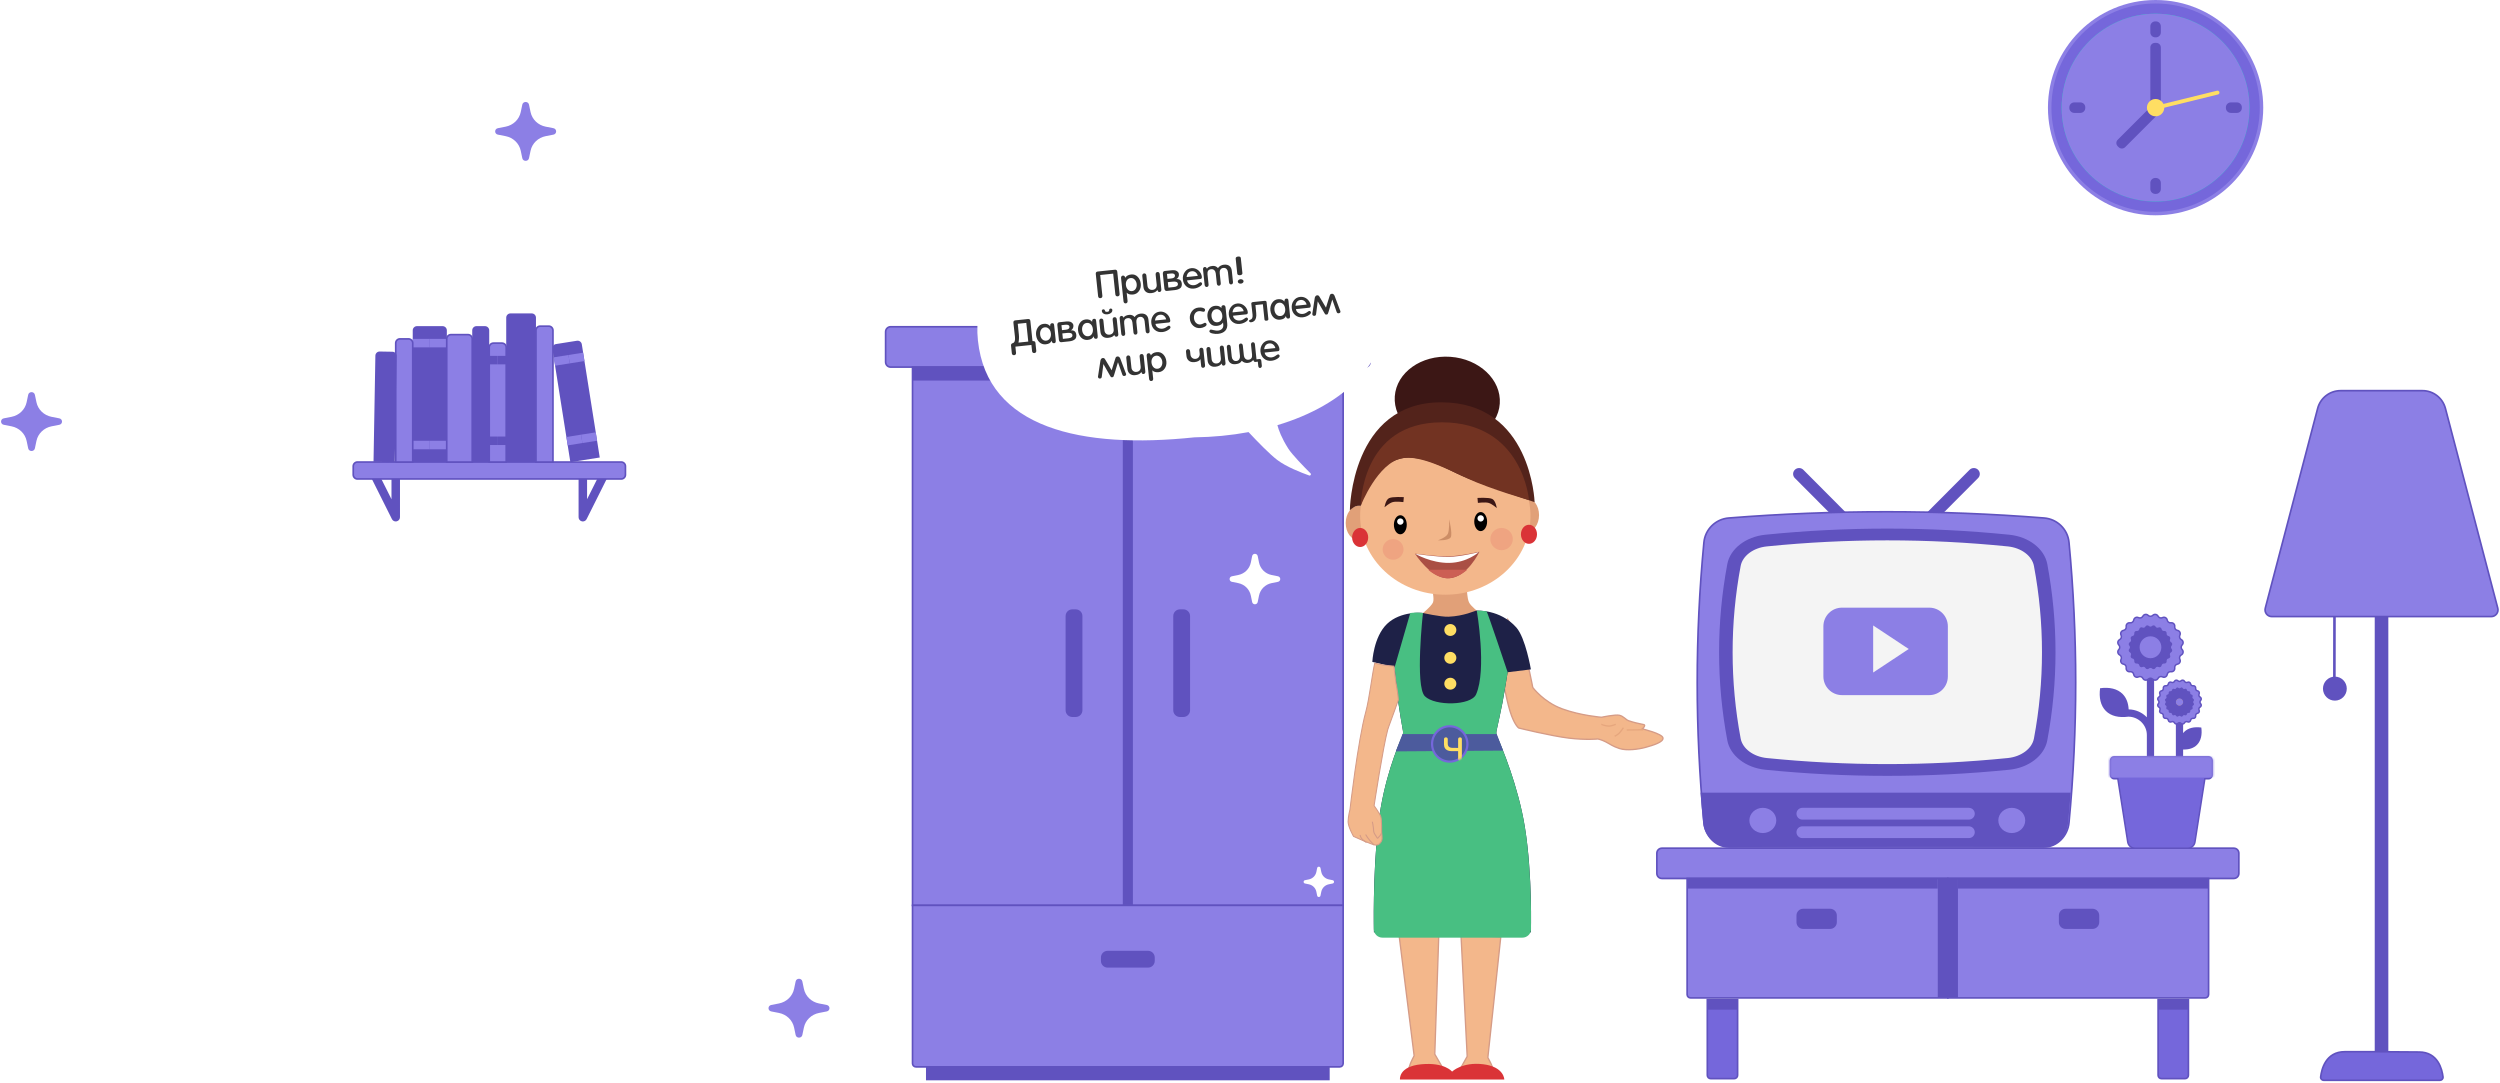 <svg width="1189" height="515" viewBox="0 0 1189 515" fill="none" xmlns="http://www.w3.org/2000/svg">
<path fill-rule="evenodd" clip-rule="evenodd" d="M12.663 209.695L13.408 213.244C13.76 214.919 16.24 214.919 16.592 213.244L17.337 209.695C18.071 206.198 20.902 203.465 24.523 202.756L28.199 202.037C29.934 201.697 29.934 199.303 28.199 198.963L24.523 198.244C20.902 197.535 18.071 194.802 17.337 191.305L16.592 187.756C16.24 186.081 13.76 186.081 13.408 187.756L12.663 191.305C11.929 194.802 9.098 197.535 5.477 198.244L1.801 198.963C0.066 199.303 0.066 201.697 1.801 202.037L5.477 202.756C9.098 203.465 11.929 206.198 12.663 209.695Z" fill="#8C7FE5"/>
<path fill-rule="evenodd" clip-rule="evenodd" d="M377.663 488.695L378.408 492.244C378.76 493.919 381.24 493.919 381.592 492.244L382.337 488.695C383.071 485.198 385.902 482.465 389.523 481.756L393.199 481.037C394.934 480.697 394.934 478.303 393.199 477.963L389.523 477.244C385.902 476.535 383.071 473.802 382.337 470.305L381.592 466.756C381.24 465.081 378.76 465.081 378.408 466.756L377.663 470.305C376.929 473.802 374.098 476.535 370.477 477.244L366.801 477.963C365.066 478.303 365.066 480.697 366.801 481.037L370.477 481.756C374.098 482.465 376.929 485.198 377.663 488.695Z" fill="#8C7FE5"/>
<path fill-rule="evenodd" clip-rule="evenodd" d="M247.663 71.695L248.408 75.244C248.76 76.919 251.24 76.919 251.592 75.244L252.337 71.695C253.071 68.198 255.902 65.465 259.523 64.756L263.199 64.037C264.934 63.697 264.934 61.303 263.199 60.963L259.523 60.244C255.902 59.535 253.071 56.802 252.337 53.305L251.592 49.756C251.24 48.081 248.76 48.081 248.408 49.756L247.663 53.305C246.929 56.802 244.098 59.535 240.477 60.244L236.801 60.963C235.066 61.303 235.066 63.697 236.801 64.037L240.477 64.756C244.098 65.465 246.929 68.198 247.663 71.695Z" fill="#8C7FE5"/>
<path fill-rule="evenodd" clip-rule="evenodd" d="M1025.2 102.4C1053.48 102.4 1076.4 79.477 1076.4 51.2C1076.4 22.923 1053.48 0 1025.2 0C996.923 0 974 22.923 974 51.2C974 79.477 996.923 102.4 1025.2 102.4Z" fill="#8C7FE5"/>
<path fill-rule="evenodd" clip-rule="evenodd" d="M1025.2 100.74C1052.56 100.74 1074.74 78.56 1074.74 51.2C1074.74 23.84 1052.56 1.66 1025.2 1.66C997.84 1.66 975.66 23.84 975.66 51.2C975.66 78.56 997.84 100.74 1025.2 100.74Z" fill="#7567DB"/>
<path fill-rule="evenodd" clip-rule="evenodd" d="M1025.2 95.878C1049.88 95.878 1069.88 75.875 1069.88 51.2C1069.88 26.525 1049.88 6.522 1025.2 6.522C1000.52 6.522 980.521 26.525 980.521 51.2C980.521 75.875 1000.52 95.878 1025.2 95.878Z" fill="url(#paint0_linear)"/>
<path fill-rule="evenodd" clip-rule="evenodd" d="M1025.2 95.878C1049.88 95.878 1069.88 75.875 1069.88 51.2C1069.88 26.525 1049.88 6.522 1025.2 6.522C1000.52 6.522 980.521 26.525 980.521 51.2C980.521 75.875 1000.52 95.878 1025.2 95.878Z" fill="#8C7FE5"/>
<path fill-rule="evenodd" clip-rule="evenodd" d="M1025.52 51.2H1024.88C1023.68 51.2 1022.7 50.226 1022.7 49.025V22.572C1022.7 21.371 1023.68 20.397 1024.88 20.397H1025.52C1026.72 20.397 1027.7 21.37 1027.7 22.572V49.025C1027.7 50.226 1026.72 51.2 1025.52 51.2Z" fill="#6052BF"/>
<path fill-rule="evenodd" clip-rule="evenodd" d="M1025.52 51.2L1025.98 51.656C1026.83 52.506 1026.83 53.883 1025.98 54.732L1010.71 70.006C1009.86 70.855 1008.48 70.855 1007.63 70.006L1007.17 69.55C1006.32 68.7 1006.32 67.323 1007.17 66.474L1022.45 51.2C1023.3 50.351 1024.67 50.351 1025.52 51.2Z" fill="#6052BF"/>
<path fill-rule="evenodd" clip-rule="evenodd" d="M1055.55 43.811C1055.68 44.307 1055.37 44.808 1054.88 44.93L1025.66 52.125C1025.17 52.247 1024.67 51.944 1024.54 51.448C1024.42 50.952 1024.72 50.451 1025.22 50.329L1054.44 43.134C1054.93 43.012 1055.43 43.315 1055.55 43.811Z" fill="#FFDE63"/>
<path fill-rule="evenodd" clip-rule="evenodd" d="M1025.2 55.328C1027.48 55.328 1029.33 53.48 1029.33 51.2C1029.33 48.92 1027.48 47.072 1025.2 47.072C1022.92 47.072 1021.07 48.92 1021.07 51.2C1021.07 53.48 1022.92 55.328 1025.2 55.328Z" fill="#FFDE63"/>
<path fill-rule="evenodd" clip-rule="evenodd" d="M1025.36 17.76H1025.04C1023.75 17.76 1022.7 16.714 1022.7 15.422V12.513C1022.7 11.222 1023.75 10.175 1025.04 10.175H1025.36C1026.65 10.175 1027.7 11.222 1027.7 12.513V15.422C1027.7 16.714 1026.65 17.76 1025.36 17.76Z" fill="#6052BF"/>
<path fill-rule="evenodd" clip-rule="evenodd" d="M1025.36 92.225H1025.04C1023.75 92.225 1022.7 91.178 1022.7 89.887V86.978C1022.7 85.687 1023.75 84.64 1025.04 84.64H1025.36C1026.65 84.64 1027.7 85.687 1027.7 86.978V89.887C1027.7 91.178 1026.65 92.225 1025.36 92.225Z" fill="#6052BF"/>
<path fill-rule="evenodd" clip-rule="evenodd" d="M1058.64 51.359V51.041C1058.64 49.749 1059.69 48.702 1060.98 48.702H1063.89C1065.18 48.702 1066.22 49.749 1066.22 51.041V51.359C1066.22 52.651 1065.18 53.698 1063.89 53.698H1060.98C1059.69 53.697 1058.64 52.651 1058.64 51.359Z" fill="#6052BF"/>
<path fill-rule="evenodd" clip-rule="evenodd" d="M984.175 51.359V51.041C984.175 49.749 985.222 48.702 986.513 48.702H989.422C990.713 48.702 991.76 49.749 991.76 51.041V51.359C991.76 52.651 990.713 53.698 989.422 53.698H986.513C985.222 53.697 984.175 52.651 984.175 51.359Z" fill="#6052BF"/>
<path fill-rule="evenodd" clip-rule="evenodd" d="M638.8 174.6H649.2C650.526 174.6 651.6 173.526 651.6 172.2V157.8C651.6 156.475 650.526 155.4 649.2 155.4H423.6C422.275 155.4 421.2 156.475 421.2 157.8V172.2C421.2 173.526 422.275 174.6 423.6 174.6H638.8Z" fill="#8C7FE5" stroke="#6052BF" stroke-width="0.8"/>
<path fill-rule="evenodd" clip-rule="evenodd" d="M434 174.6H536.4V430.6H434V174.6Z" fill="#8C7FE5" stroke="#6052BF" stroke-width="0.8"/>
<path fill-rule="evenodd" clip-rule="evenodd" d="M536.4 174.6H638.8V430.6H536.4V174.6Z" fill="#8C7FE5" stroke="#6052BF" stroke-width="0.8"/>
<path fill-rule="evenodd" clip-rule="evenodd" d="M536.4 430.6H434V505.8C434 506.684 434.716 507.4 435.6 507.4H637.2C638.084 507.4 638.8 506.684 638.8 505.8V430.6H536.4Z" fill="#8C7FE5" stroke="#6052BF" stroke-width="0.8"/>
<path fill-rule="evenodd" clip-rule="evenodd" d="M534 174.6H538.8V430.6H534V174.6Z" fill="#6052BF"/>
<path fill-rule="evenodd" clip-rule="evenodd" d="M558 293C558 291.233 559.433 289.8 561.2 289.8H562.8C564.568 289.8 566 291.233 566 293V337.8C566 339.567 564.568 341 562.8 341H561.2C559.433 341 558 339.567 558 337.8V293Z" fill="#6052BF"/>
<path fill-rule="evenodd" clip-rule="evenodd" d="M506.8 293C506.8 291.233 508.233 289.8 510 289.8H511.6C513.368 289.8 514.8 291.233 514.8 293V337.8C514.8 339.567 513.368 341 511.6 341H510C508.233 341 506.8 339.567 506.8 337.8V293Z" fill="#6052BF"/>
<path fill-rule="evenodd" clip-rule="evenodd" d="M523.6 455.4C523.6 453.633 525.033 452.2 526.8 452.2H546C547.767 452.2 549.2 453.633 549.2 455.4V457C549.2 458.767 547.767 460.2 546 460.2H526.8C525.033 460.2 523.6 458.767 523.6 457V455.4Z" fill="#6052BF"/>
<path fill-rule="evenodd" clip-rule="evenodd" d="M434 174.6H638V181H434V174.6Z" fill="#6052BF"/>
<path fill-rule="evenodd" clip-rule="evenodd" d="M440.4 507.4H632.4V513.8H440.4V507.4Z" fill="#6052BF"/>
<path fill-rule="evenodd" clip-rule="evenodd" d="M1110.23 329.442H1110.22C1109.87 329.404 1109.6 327.023 1109.6 324.119L1109.65 292.588C1109.65 289.711 1109.93 287.4 1110.28 287.4H1110.28C1110.63 287.439 1110.91 289.821 1110.9 292.723C1110.9 292.725 1110.9 292.725 1110.9 292.725L1110.85 324.256C1110.85 327.132 1110.57 329.442 1110.23 329.442Z" fill="#6052BF"/>
<path fill-rule="evenodd" clip-rule="evenodd" d="M1110.47 333.22C1107.34 333.22 1104.8 330.664 1104.8 327.51C1104.8 324.357 1107.34 321.8 1110.47 321.8C1113.6 321.8 1116.13 324.357 1116.13 327.51C1116.13 330.664 1113.6 333.22 1110.47 333.22Z" fill="#6052BF"/>
<path fill-rule="evenodd" clip-rule="evenodd" d="M1132.66 505.633C1130.87 505.633 1129.42 502.997 1129.42 499.74V293.485C1129.42 290.231 1130.87 287.592 1132.66 287.592C1134.44 287.592 1135.89 290.231 1135.89 293.485V499.74C1135.89 502.997 1134.44 505.633 1132.66 505.633Z" fill="#6052BF"/>
<path fill-rule="evenodd" clip-rule="evenodd" d="M1132.53 500.208L1150.49 500.338C1159.53 500.338 1161.47 508.644 1161.89 512.207C1161.99 513.085 1161.28 513.8 1160.4 513.8H1105.2C1104.32 513.8 1103.61 513.086 1103.71 512.208C1104.13 508.618 1106.07 500.2 1115.17 500.2H1132.53V500.208Z" fill="#7567DB" stroke="#6052BF" stroke-width="0.8"/>
<path fill-rule="evenodd" clip-rule="evenodd" d="M1113.18 185.8H1152.14C1157.26 185.8 1161.73 189.263 1163.04 194.231L1187.94 289.236C1188.47 291.264 1186.94 293.247 1184.85 293.247H1080.47C1078.37 293.247 1076.84 291.264 1077.37 289.236L1102.28 194.231C1103.58 189.263 1108.06 185.8 1113.18 185.8Z" fill="#8C7FE5" stroke="#6052BF" stroke-width="0.8"/>
<path fill-rule="evenodd" clip-rule="evenodd" d="M788 415.4C788 416.726 789.075 417.8 790.4 417.8H1062.4C1063.73 417.8 1064.8 416.726 1064.8 415.4V405.8C1064.8 404.475 1063.73 403.4 1062.4 403.4H790.4C789.075 403.4 788 404.475 788 405.8V415.4Z" fill="#8C7FE5" stroke="#6052BF" stroke-width="0.8"/>
<path fill-rule="evenodd" clip-rule="evenodd" d="M926.4 417.8V474.6H1048.8C1049.68 474.6 1050.4 473.884 1050.4 473V417.8H926.4Z" fill="#8C7FE5" stroke="#6052BF" stroke-width="0.8"/>
<path fill-rule="evenodd" clip-rule="evenodd" d="M802.4 417.8V473C802.4 473.884 803.116 474.6 804 474.6H926.4V417.8H802.4Z" fill="#8C7FE5" stroke="#6052BF" stroke-width="0.8"/>
<path fill-rule="evenodd" clip-rule="evenodd" d="M812 475.4H826.4V511.4C826.4 512.284 825.684 513 824.8 513H813.6C812.716 513 812 512.284 812 511.4V475.4Z" fill="#7567DB" stroke="#6052BF" stroke-width="0.8"/>
<path fill-rule="evenodd" clip-rule="evenodd" d="M1026.4 475.4H1040.8V511.4C1040.8 512.284 1040.08 513 1039.2 513H1028C1027.12 513 1026.4 512.284 1026.4 511.4V475.4Z" fill="#7567DB" stroke="#6052BF" stroke-width="0.8"/>
<path fill-rule="evenodd" clip-rule="evenodd" d="M921.6 417.8H931.2V474.6H921.6V417.8Z" fill="#6052BF"/>
<path fill-rule="evenodd" clip-rule="evenodd" d="M979.2 435.4C979.2 433.633 980.633 432.2 982.4 432.2H995.2C996.968 432.2 998.4 433.633 998.4 435.4V438.6C998.4 440.367 996.968 441.8 995.2 441.8H982.4C980.633 441.8 979.2 440.367 979.2 438.6V435.4Z" fill="#6052BF"/>
<path fill-rule="evenodd" clip-rule="evenodd" d="M854.4 435.4C854.4 433.633 855.833 432.2 857.6 432.2H870.4C872.167 432.2 873.6 433.633 873.6 435.4V438.6C873.6 440.367 872.167 441.8 870.4 441.8H857.6C855.833 441.8 854.4 440.367 854.4 438.6V435.4Z" fill="#6052BF"/>
<path fill-rule="evenodd" clip-rule="evenodd" d="M907.2 375.4H945.6V380.2H907.2V375.4Z" fill="#787680"/>
<path fill-rule="evenodd" clip-rule="evenodd" d="M812 475.4H826.4V480.2H812V475.4Z" fill="#6052BF"/>
<path fill-rule="evenodd" clip-rule="evenodd" d="M1026.4 475.4H1040.8V480.2H1026.4V475.4Z" fill="#6052BF"/>
<path fill-rule="evenodd" clip-rule="evenodd" d="M802.4 417.8H921.6V422.6H802.4V417.8Z" fill="#6052BF"/>
<path fill-rule="evenodd" clip-rule="evenodd" d="M931.2 417.8H1050.4V422.6H931.2V417.8Z" fill="#6052BF"/>
<path fill-rule="evenodd" clip-rule="evenodd" d="M875.558 248.2C874.822 248.2 874.087 247.92 873.53 247.361L853.614 227.366C852.515 226.261 852.531 224.487 853.651 223.403C854.772 222.318 856.571 222.335 857.672 223.438L877.586 243.434C878.685 244.539 878.67 246.313 877.549 247.397C876.996 247.932 876.276 248.2 875.558 248.2Z" fill="#6052BF"/>
<path fill-rule="evenodd" clip-rule="evenodd" d="M918.843 248.2C918.123 248.2 917.405 247.934 916.85 247.397C915.731 246.313 915.714 244.537 916.815 243.434L936.73 223.438C937.829 222.335 939.63 222.318 940.749 223.403C941.87 224.487 941.885 226.262 940.786 227.366L920.871 247.361C920.315 247.92 919.579 248.2 918.843 248.2Z" fill="#6052BF"/>
<path fill-rule="evenodd" clip-rule="evenodd" d="M972.184 402.841C922.106 402.841 874.4 402.841 822.215 402.841C815.947 402.841 810.978 397.468 810.384 391.258C806.139 346.82 806.139 302.381 810.384 257.943C810.978 251.733 815.971 246.853 822.215 246.36C872.205 242.413 922.195 242.413 972.184 246.36C978.429 246.853 983.423 251.733 984.016 257.943C988.262 302.381 988.262 346.82 984.016 391.258C983.423 397.468 978.453 402.841 972.184 402.841Z" fill="#8C7FE5" stroke="#6052BF" stroke-width="0.8"/>
<path fill-rule="evenodd" clip-rule="evenodd" d="M984.8 377C984.442 381.784 984.031 386.566 983.572 391.35C982.979 397.523 978.737 402.931 971.746 402.861C922.829 402.37 822.894 402.942 821.851 402.861C815.612 402.37 810.619 397.523 810.029 391.35C809.569 386.566 809.159 381.784 808.8 377H984.8Z" fill="#6052BF"/>
<path fill-rule="evenodd" clip-rule="evenodd" d="M969.716 351.259C968.58 357.342 962.324 362.095 954.461 362.89C916.021 366.77 877.583 366.77 839.141 362.89C831.276 362.095 825.025 357.342 823.884 351.259C818.705 323.619 818.705 295.98 823.884 268.342C825.025 262.257 831.276 257.504 839.141 256.709C862.679 254.336 886.219 253.411 909.758 253.948C924.657 254.282 939.562 255.207 954.461 256.709C962.324 257.504 968.58 262.257 969.716 268.342C974.895 295.98 974.895 323.619 969.716 351.259Z" fill="#F4F4F4"/>
<path fill-rule="evenodd" clip-rule="evenodd" d="M839.568 366.083C858.821 368.028 878.211 369 897.6 369C916.989 369 936.378 368.028 955.632 366.083C964.903 365.147 972.33 359.406 973.693 352.121C978.902 324.305 978.902 296.095 973.693 268.278C972.33 260.995 964.903 255.254 955.632 254.316C917.125 250.428 878.076 250.428 839.568 254.316C830.296 255.254 822.871 260.995 821.506 268.278C816.298 296.095 816.298 324.305 821.506 352.121C822.871 359.406 830.296 365.147 839.568 366.083ZM840.31 259.873C859.318 257.953 878.459 256.993 897.6 256.993C916.741 256.993 935.883 257.954 954.89 259.873C961.318 260.522 966.438 264.349 967.341 269.176C972.439 296.398 972.439 324.003 967.341 351.224C966.438 356.052 961.318 359.877 954.89 360.526C916.875 364.366 878.326 364.366 840.31 360.526C833.883 359.877 828.762 356.052 827.858 351.224C822.761 324.003 822.761 296.398 827.858 269.176C828.762 264.349 833.883 260.522 840.31 259.873Z" fill="#6052BF"/>
<path fill-rule="evenodd" clip-rule="evenodd" d="M844.8 390.201C844.8 393.513 841.936 396.2 838.4 396.2C834.866 396.2 832 393.513 832 390.201C832 386.886 834.866 384.2 838.4 384.2C841.936 384.2 844.8 386.886 844.8 390.201Z" fill="#8C7FE5"/>
<path fill-rule="evenodd" clip-rule="evenodd" d="M963.2 390.201C963.2 393.513 960.335 396.2 956.8 396.2C953.266 396.2 950.4 393.513 950.4 390.201C950.4 386.886 953.266 384.2 956.8 384.2C960.335 384.2 963.2 386.886 963.2 390.201Z" fill="#8C7FE5"/>
<path fill-rule="evenodd" clip-rule="evenodd" d="M936.392 389.8H857.209C855.658 389.8 854.4 388.546 854.4 387C854.4 385.454 855.658 384.2 857.209 384.2H936.392C937.943 384.2 939.2 385.454 939.2 387C939.2 388.546 937.943 389.8 936.392 389.8Z" fill="#8C7FE5"/>
<path fill-rule="evenodd" clip-rule="evenodd" d="M936.392 398.6H857.209C855.658 398.6 854.4 397.346 854.4 395.8C854.4 394.254 855.658 393 857.209 393H936.392C937.943 393 939.2 394.254 939.2 395.8C939.2 397.346 937.943 398.6 936.392 398.6Z" fill="#8C7FE5"/>
<path fill-rule="evenodd" clip-rule="evenodd" d="M917.553 289C922.439 289 926.4 292.978 926.4 297.886H926.399V321.714C926.399 326.621 922.44 330.6 917.552 330.6H876.046C871.161 330.6 867.2 326.622 867.2 321.714V297.886C867.2 292.979 871.16 289 876.046 289H917.553ZM890.878 297.472V319.852L907.785 308.663L890.878 297.472Z" fill="#8C7FE5"/>
<path fill-rule="evenodd" clip-rule="evenodd" d="M1023.87 323.018C1023.25 322.409 1022.27 322.409 1021.66 323.018C1021.48 323.2 1021.26 323.32 1021.04 323.393V341.138C1018.83 338.859 1015.75 337.425 1012.39 337.383C1012.24 334.414 1011.32 331.883 1009.51 330.057C1007.03 327.549 1003.24 326.713 998.803 327.318C998.205 331.784 999.028 335.6 1001.52 338.107C1004.01 340.604 1007.8 341.437 1012.23 340.85C1016.99 340.85 1021.04 344.747 1021.04 349.536V359.963H1024.49V323.393C1024.26 323.32 1024.05 323.2 1023.87 323.018Z" fill="#6052BF"/>
<path fill-rule="evenodd" clip-rule="evenodd" d="M1023.87 292.657C1024.62 291.907 1025.88 292.108 1026.37 293.056C1026.76 293.825 1027.7 294.132 1028.47 293.744C1029.42 293.265 1030.55 293.849 1030.73 294.902C1030.87 295.757 1031.66 296.34 1032.51 296.21C1033.56 296.051 1034.46 296.959 1034.3 298.014C1034.18 298.871 1034.75 299.674 1035.6 299.815C1036.65 299.989 1037.23 301.133 1036.75 302.088C1036.37 302.863 1036.67 303.806 1037.44 304.205C1038.38 304.696 1038.58 305.964 1037.83 306.724C1037.23 307.341 1037.23 308.333 1037.83 308.95C1038.58 309.71 1038.38 310.979 1037.44 311.47C1036.67 311.869 1036.37 312.812 1036.75 313.587C1037.23 314.541 1036.65 315.686 1035.6 315.86C1034.75 316.001 1034.18 316.804 1034.3 317.66C1034.46 318.716 1033.56 319.624 1032.51 319.464C1031.66 319.335 1030.87 319.918 1030.73 320.773C1030.55 321.826 1029.42 322.409 1028.47 321.931C1027.7 321.543 1026.76 321.849 1026.37 322.619C1025.88 323.567 1024.62 323.768 1023.87 323.018C1023.25 322.409 1022.27 322.409 1021.66 323.018C1020.9 323.768 1019.64 323.567 1019.16 322.619C1018.76 321.849 1017.82 321.543 1017.05 321.931C1016.11 322.409 1014.97 321.826 1014.8 320.773C1014.66 319.918 1013.86 319.335 1013.01 319.464C1011.96 319.624 1011.06 318.716 1011.22 317.66C1011.35 316.804 1010.77 316.001 1009.92 315.86C1008.88 315.686 1008.3 314.541 1008.77 313.587C1009.16 312.812 1008.85 311.869 1008.09 311.47C1007.15 310.979 1006.95 309.71 1007.69 308.95C1008.3 308.333 1008.3 307.341 1007.69 306.724C1006.95 305.964 1007.15 304.695 1008.09 304.205C1008.85 303.806 1009.16 302.863 1008.77 302.088C1008.3 301.133 1008.88 299.989 1009.92 299.815C1010.77 299.674 1011.35 298.871 1011.22 298.014C1011.06 296.959 1011.96 296.051 1013.01 296.21C1013.86 296.34 1014.66 295.757 1014.8 294.902C1014.97 293.849 1016.11 293.266 1017.05 293.744C1017.82 294.132 1018.76 293.825 1019.16 293.056C1019.64 292.108 1020.9 291.907 1021.66 292.657C1022.27 293.266 1023.25 293.266 1023.87 292.657Z" fill="#8C7FE5" stroke="#6052BF" stroke-width="0.72"/>
<path fill-rule="evenodd" clip-rule="evenodd" d="M1022.76 313.05C1025.62 313.05 1027.94 310.716 1027.94 307.838C1027.94 304.959 1025.62 302.625 1022.76 302.625C1019.91 302.625 1017.59 304.959 1017.59 307.838C1017.59 310.716 1019.91 313.05 1022.76 313.05Z" fill="#8C7FE5"/>
<path fill-rule="evenodd" clip-rule="evenodd" d="M1032.54 305.416C1033.17 305.743 1033.31 306.589 1032.81 307.096C1032.41 307.507 1032.41 308.168 1032.81 308.579C1033.31 309.086 1033.17 309.932 1032.54 310.259C1032.04 310.525 1031.83 311.154 1032.09 311.67C1032.41 312.307 1032.02 313.07 1031.32 313.186C1030.76 313.28 1030.37 313.815 1030.46 314.386C1030.56 315.09 1029.96 315.696 1029.26 315.589C1028.7 315.502 1028.17 315.891 1028.07 316.461C1027.96 317.163 1027.2 317.552 1026.57 317.233C1026.05 316.975 1025.43 317.179 1025.17 317.692C1024.84 318.324 1024 318.458 1023.5 317.958C1023.09 317.552 1022.43 317.552 1022.03 317.958C1021.52 318.458 1020.68 318.324 1020.36 317.692C1020.09 317.179 1019.47 316.975 1018.96 317.233C1018.33 317.552 1017.57 317.163 1017.45 316.461C1017.36 315.891 1016.83 315.503 1016.26 315.589C1015.56 315.696 1014.96 315.09 1015.07 314.386C1015.15 313.815 1014.77 313.28 1014.2 313.186C1013.5 313.07 1013.12 312.307 1013.44 311.67C1013.69 311.154 1013.49 310.525 1012.98 310.259C1012.35 309.932 1012.22 309.086 1012.72 308.579C1013.12 308.168 1013.12 307.507 1012.72 307.096C1012.22 306.589 1012.35 305.743 1012.98 305.416C1013.49 305.15 1013.69 304.521 1013.44 304.005C1013.12 303.368 1013.5 302.605 1014.2 302.489C1014.77 302.395 1015.15 301.86 1015.07 301.289C1014.96 300.585 1015.56 299.979 1016.26 300.086C1016.83 300.173 1017.36 299.784 1017.45 299.214C1017.57 298.511 1018.33 298.123 1018.96 298.442C1019.47 298.7 1020.09 298.496 1020.36 297.983C1020.68 297.351 1021.52 297.217 1022.03 297.717C1022.43 298.123 1023.09 298.123 1023.5 297.717C1024 297.217 1024.84 297.351 1025.17 297.983C1025.43 298.496 1026.05 298.7 1026.57 298.442C1027.2 298.123 1027.96 298.511 1028.07 299.214C1028.17 299.784 1028.7 300.172 1029.26 300.086C1029.96 299.979 1030.56 300.585 1030.46 301.289C1030.37 301.86 1030.76 302.395 1031.32 302.489C1032.02 302.605 1032.41 303.368 1032.09 304.005C1031.83 304.521 1032.04 305.15 1032.54 305.416ZM1017.59 307.837C1017.59 310.716 1019.9 313.05 1022.76 313.05C1025.62 313.05 1027.94 310.716 1027.94 307.837C1027.94 304.959 1025.62 302.625 1022.76 302.625C1019.9 302.625 1017.59 304.959 1017.59 307.837Z" fill="#6052BF"/>
<path fill-rule="evenodd" clip-rule="evenodd" d="M1035.82 323.78C1035.32 323.28 1034.48 323.414 1034.16 324.046C1033.89 324.559 1033.27 324.763 1032.76 324.504C1032.12 324.185 1031.37 324.574 1031.25 325.276C1031.16 325.847 1030.63 326.235 1030.06 326.149C1029.36 326.042 1028.76 326.648 1028.87 327.351C1028.95 327.923 1028.57 328.458 1028 328.552C1027.3 328.668 1026.92 329.431 1027.23 330.067C1027.49 330.584 1027.29 331.212 1026.78 331.478C1026.15 331.805 1026.02 332.651 1026.52 333.158C1026.92 333.569 1026.92 334.231 1026.52 334.642C1026.02 335.149 1026.15 335.994 1026.78 336.322C1027.29 336.587 1027.49 337.216 1027.23 337.733C1026.92 338.369 1027.3 339.132 1028 339.248C1028.57 339.343 1028.95 339.877 1028.87 340.449C1028.76 341.152 1029.36 341.758 1030.06 341.651C1030.63 341.565 1031.16 341.954 1031.25 342.523C1031.37 343.226 1032.12 343.615 1032.76 343.296C1033.27 343.037 1033.89 343.241 1034.16 343.754C1034.48 344.386 1035.32 344.52 1035.82 344.02C1036.23 343.614 1036.89 343.614 1037.3 344.02C1037.8 344.52 1038.64 344.386 1038.97 343.754C1039.23 343.241 1039.85 343.037 1040.37 343.296C1041 343.615 1041.75 343.226 1041.87 342.523C1041.96 341.954 1042.49 341.565 1043.06 341.651C1043.76 341.758 1044.36 341.152 1044.26 340.449C1044.17 339.877 1044.56 339.342 1045.12 339.248C1045.82 339.132 1046.2 338.369 1045.89 337.733C1045.63 337.216 1045.83 336.587 1046.34 336.322C1046.97 335.994 1047.1 335.148 1046.61 334.642C1046.2 334.231 1046.2 333.569 1046.61 333.158C1047.1 332.651 1046.97 331.805 1046.34 331.478C1045.83 331.212 1045.63 330.584 1045.89 330.067C1046.2 329.431 1045.82 328.668 1045.12 328.552C1044.56 328.458 1044.17 327.923 1044.26 327.351C1044.36 326.648 1043.76 326.042 1043.06 326.149C1042.49 326.235 1041.96 325.847 1041.87 325.276C1041.76 324.574 1041 324.185 1040.37 324.504C1039.85 324.763 1039.23 324.559 1038.97 324.046C1038.64 323.414 1037.8 323.28 1037.3 323.78C1036.89 324.185 1036.23 324.185 1035.82 323.78Z" fill="#8C7FE5" stroke="#6052BF" stroke-width="0.72"/>
<path fill-rule="evenodd" clip-rule="evenodd" d="M1046.95 346.018C1043.57 345.555 1040.67 346.194 1038.78 348.109C1038.6 348.282 1038.45 348.48 1038.29 348.675V344.276C1037.95 344.362 1037.57 344.295 1037.3 344.021C1036.89 343.615 1036.23 343.615 1035.82 344.021C1035.55 344.295 1035.18 344.362 1034.84 344.276L1034.84 359.963H1038.29V356.47C1040.99 356.55 1043.29 355.855 1044.88 354.255C1046.78 352.341 1047.41 349.428 1046.95 346.018Z" fill="#6052BF"/>
<path fill-rule="evenodd" clip-rule="evenodd" d="M1036.56 335.638C1037.51 335.638 1038.29 334.86 1038.29 333.9C1038.29 332.94 1037.51 332.163 1036.56 332.163C1035.61 332.163 1034.84 332.94 1034.84 333.9C1034.84 334.86 1035.61 335.638 1036.56 335.638Z" fill="#F6B74E"/>
<path fill-rule="evenodd" clip-rule="evenodd" d="M1036.56 335.638C1037.51 335.638 1038.29 334.86 1038.29 333.9C1038.29 332.94 1037.51 332.163 1036.56 332.163C1035.61 332.163 1034.84 332.94 1034.84 333.9C1034.84 334.86 1035.61 335.638 1036.56 335.638Z" fill="#8C7FE5"/>
<path fill-rule="evenodd" clip-rule="evenodd" d="M1043.08 332.285C1043.5 332.504 1043.59 333.068 1043.26 333.405C1042.99 333.68 1042.99 334.12 1043.26 334.395C1043.59 334.732 1043.5 335.296 1043.08 335.514C1042.74 335.691 1042.61 336.111 1042.78 336.455C1042.99 336.879 1042.73 337.388 1042.27 337.465C1041.89 337.528 1041.63 337.885 1041.69 338.266C1041.76 338.735 1041.36 339.139 1040.89 339.068C1040.52 339.01 1040.16 339.269 1040.1 339.649C1040.02 340.117 1039.52 340.377 1039.1 340.164C1038.76 339.991 1038.34 340.128 1038.16 340.47C1037.95 340.891 1037.39 340.98 1037.05 340.647C1036.78 340.376 1036.34 340.376 1036.07 340.647C1035.74 340.98 1035.18 340.891 1034.96 340.47C1034.78 340.128 1034.37 339.991 1034.02 340.164C1033.6 340.377 1033.1 340.117 1033.02 339.649C1032.96 339.269 1032.61 339.01 1032.23 339.068C1031.76 339.139 1031.36 338.735 1031.43 338.266C1031.49 337.885 1031.23 337.528 1030.85 337.465C1030.39 337.388 1030.13 336.879 1030.34 336.455C1030.51 336.111 1030.38 335.691 1030.04 335.514C1029.62 335.296 1029.53 334.732 1029.86 334.395C1030.13 334.12 1030.13 333.68 1029.86 333.405C1029.53 333.068 1029.62 332.504 1030.04 332.285C1030.38 332.108 1030.51 331.689 1030.34 331.345C1030.13 330.92 1030.39 330.412 1030.85 330.334C1031.23 330.271 1031.49 329.915 1031.43 329.534C1031.36 329.065 1031.76 328.661 1032.23 328.732C1032.61 328.79 1032.96 328.531 1033.02 328.151C1033.1 327.683 1033.6 327.423 1034.02 327.636C1034.37 327.809 1034.78 327.672 1034.96 327.33C1035.18 326.909 1035.74 326.82 1036.07 327.153C1036.34 327.424 1036.78 327.424 1037.05 327.153C1037.39 326.82 1037.95 326.909 1038.16 327.33C1038.34 327.672 1038.76 327.809 1039.1 327.636C1039.52 327.423 1040.02 327.683 1040.1 328.151C1040.16 328.531 1040.52 328.79 1040.89 328.732C1041.36 328.661 1041.76 329.065 1041.69 329.534C1041.63 329.915 1041.89 330.271 1042.27 330.334C1042.73 330.412 1042.99 330.92 1042.78 331.345C1042.61 331.689 1042.74 332.108 1043.08 332.285ZM1034.84 333.9C1034.84 334.86 1035.61 335.638 1036.56 335.638C1037.51 335.638 1038.29 334.86 1038.29 333.9C1038.29 332.94 1037.51 332.163 1036.56 332.163C1035.61 332.163 1034.84 332.94 1034.84 333.9Z" fill="#6052BF"/>
<path fill-rule="evenodd" clip-rule="evenodd" d="M1050.36 359.963H1005.51C1004.57 359.963 1003.79 360.744 1003.79 361.7V368.65C1003.79 369.606 1004.57 370.388 1005.51 370.388H1007.24L1011.95 400.467C1012.22 402.156 1013.66 403.4 1015.36 403.4H1024.49H1027.94H1040.51C1042.21 403.4 1043.66 402.156 1043.92 400.467L1048.63 370.388H1050.36C1051.31 370.388 1052.08 369.606 1052.08 368.65V361.7C1052.08 360.744 1051.31 359.963 1050.36 359.963Z" fill="#7567DB" stroke="#6052BF" stroke-width="0.72"/>
<mask id="mask0" mask-type="alpha" maskUnits="userSpaceOnUse" x="1003" y="359" width="50" height="45">
<path fill-rule="evenodd" clip-rule="evenodd" d="M1050.36 359.963H1005.51C1004.57 359.963 1003.79 360.744 1003.79 361.7V368.65C1003.79 369.606 1004.57 370.388 1005.51 370.388H1007.24L1011.95 400.467C1012.22 402.156 1013.66 403.4 1015.36 403.4H1024.49H1027.94H1040.51C1042.21 403.4 1043.66 402.156 1043.92 400.467L1048.63 370.388H1050.36C1051.31 370.388 1052.08 369.606 1052.08 368.65V361.7C1052.08 360.744 1051.31 359.963 1050.36 359.963Z" fill="white" stroke="white" stroke-width="0.72"/>
</mask>
<g mask="url(#mask0)">
<rect x="1002.4" y="359.4" width="53.6" height="10.4" fill="#8C7FE5"/>
</g>
<path fill-rule="evenodd" clip-rule="evenodd" d="M274.395 162.059L264.415 163.64C263.312 163.814 262.56 164.849 262.734 165.95L271.263 219.801L285.237 217.588L276.708 163.737C276.533 162.636 275.498 161.884 274.395 162.059Z" fill="#6052BF"/>
<rect x="263.366" y="169.939" width="7.074" height="4.039" transform="rotate(-9 263.366 169.939)" fill="#8C7FE5"/>
<rect x="269.368" y="207.834" width="7.074" height="4.039" transform="rotate(-9 269.368 207.834)" fill="#8C7FE5"/>
<rect x="270.353" y="168.833" width="7.074" height="4.039" transform="rotate(-9 270.353 168.833)" fill="#8C7FE5"/>
<rect x="276.354" y="206.728" width="7.074" height="4.039" transform="rotate(-9 276.354 206.728)" fill="#8C7FE5"/>
<path fill-rule="evenodd" clip-rule="evenodd" d="M210.498 155.113H198.316C197.2 155.113 196.295 156.018 196.295 157.133V219.732H212.519V157.133C212.519 156.018 211.614 155.113 210.498 155.113Z" fill="#6052BF"/>
<rect x="196.295" y="161.171" width="8.084" height="4.039" fill="#8C7FE5"/>
<rect x="204.379" y="161.171" width="8.084" height="4.039" fill="#8C7FE5"/>
<rect x="196.295" y="209.635" width="8.084" height="4.039" fill="#8C7FE5"/>
<rect x="204.379" y="209.635" width="8.084" height="4.039" fill="#8C7FE5"/>
<path fill-rule="evenodd" clip-rule="evenodd" d="M188.211 248.003C187.458 248.003 186.75 247.582 186.403 246.887L176.297 226.693C175.798 225.695 176.203 224.483 177.201 223.984C178.198 223.487 179.414 223.889 179.913 224.887L186.19 237.43V225.79C186.19 224.675 187.093 223.771 188.211 223.771C189.328 223.771 190.232 224.675 190.232 225.79V245.984C190.232 246.92 189.586 247.734 188.674 247.949C188.521 247.985 188.364 248.003 188.211 248.003Z" fill="#6052BF"/>
<path fill-rule="evenodd" clip-rule="evenodd" d="M277.192 248.003C277.038 248.003 276.882 247.985 276.728 247.949C275.816 247.734 275.171 246.92 275.171 245.984V225.79C275.171 224.675 276.075 223.771 277.192 223.771C278.309 223.771 279.213 224.675 279.213 225.79V237.43L285.489 224.887C285.991 223.889 287.202 223.487 288.201 223.984C289.2 224.483 289.604 225.695 289.105 226.693L279 246.887C278.652 247.582 277.944 248.003 277.192 248.003Z" fill="#6052BF"/>
<path fill-rule="evenodd" clip-rule="evenodd" d="M295.437 227.809H170.021C168.905 227.809 168 226.905 168 225.79V221.751C168 220.636 168.905 219.732 170.021 219.732H295.437C296.553 219.732 297.458 220.636 297.458 221.751V225.79C297.458 226.905 296.553 227.809 295.437 227.809Z" fill="#8C7FE5" stroke="#6052BF" stroke-width="0.8"/>
<path fill-rule="evenodd" clip-rule="evenodd" d="M230.653 155.113H226.61C225.494 155.113 224.589 156.018 224.589 157.133V219.732H232.674V157.133C232.674 156.018 231.769 155.113 230.653 155.113Z" fill="#6052BF"/>
<path fill-rule="evenodd" clip-rule="evenodd" d="M260.968 155.113H256.926C255.81 155.113 254.905 156.018 254.905 157.133V219.732H262.989V157.133C262.989 156.018 262.085 155.113 260.968 155.113Z" fill="#8C7FE5" stroke="#6052BF" stroke-width="0.8"/>
<path fill-rule="evenodd" clip-rule="evenodd" d="M194.274 161.171H190.232C189.115 161.171 188.21 162.075 188.21 163.191V219.511C188.21 219.633 188.309 219.732 188.432 219.732H196.295V163.191C196.295 162.075 195.39 161.171 194.274 161.171Z" fill="#8C7FE5" stroke="#6052BF" stroke-width="0.8"/>
<path fill-rule="evenodd" clip-rule="evenodd" d="M186.647 167.286L180.585 167.18C179.469 167.161 178.548 168.049 178.529 169.164L177.648 219.64L187.751 219.816L188.632 169.341C188.652 168.226 187.763 167.306 186.647 167.286Z" fill="#6052BF"/>
<path fill-rule="evenodd" clip-rule="evenodd" d="M252.884 149.055H242.779C241.663 149.055 240.758 149.959 240.758 151.075V219.732H254.905V151.075C254.905 149.959 254 149.055 252.884 149.055Z" fill="#6052BF"/>
<path fill-rule="evenodd" clip-rule="evenodd" d="M238.737 163.191H234.695C233.579 163.191 232.674 164.095 232.674 165.21V219.732H240.758V165.21C240.758 164.095 239.853 163.191 238.737 163.191Z" fill="#8C7FE5" stroke="#6052BF" stroke-width="0.8"/>
<rect x="236.771" y="169.249" width="4.042" height="4.039" fill="#6052BF"/>
<path fill-rule="evenodd" clip-rule="evenodd" d="M236.771 207.616H240.813V211.655H236.771V207.616ZM232.674 207.616H236.716V211.655H232.674V207.616Z" fill="#6052BF"/>
<rect x="232.674" y="169.249" width="4.042" height="4.039" fill="#6052BF"/>
<path fill-rule="evenodd" clip-rule="evenodd" d="M222.569 159.152H214.484C213.368 159.152 212.463 160.056 212.463 161.171V219.732H224.59V161.171C224.59 160.056 223.685 159.152 222.569 159.152Z" fill="#8C7FE5" stroke="#6052BF" stroke-width="0.8"/>
<path fill-rule="evenodd" clip-rule="evenodd" d="M594.902 283.281L595.521 286.323C595.813 287.759 597.872 287.759 598.165 286.323L598.784 283.281C599.393 280.284 601.744 277.941 604.752 277.334L607.805 276.717C609.246 276.426 609.246 274.374 607.805 274.083L604.752 273.466C601.744 272.858 599.393 270.516 598.784 267.519L598.165 264.477C597.872 263.041 595.813 263.041 595.521 264.477L594.902 267.519C594.292 270.516 591.941 272.859 588.933 273.466L585.881 274.083C584.44 274.374 584.44 276.426 585.881 276.717L588.933 277.334C591.941 277.941 594.292 280.284 594.902 283.281Z" fill="white"/>
<path fill-rule="evenodd" clip-rule="evenodd" d="M704.466 140.938L704.838 142.765C705.013 143.627 706.25 143.627 706.425 142.765L706.797 140.938C707.163 139.139 708.575 137.732 710.381 137.367L712.214 136.997C713.079 136.822 713.079 135.59 712.214 135.415L710.381 135.045C708.575 134.68 707.163 133.273 706.797 131.473L706.425 129.647C706.25 128.784 705.013 128.784 704.838 129.647L704.466 131.473C704.1 133.273 702.688 134.68 700.882 135.045L699.049 135.415C698.184 135.59 698.184 136.822 699.049 136.997L700.882 137.367C702.688 137.732 704.1 139.139 704.466 140.938Z" fill="white"/>
<path fill-rule="evenodd" clip-rule="evenodd" d="M626.066 424.138L626.438 425.965C626.613 426.827 627.85 426.827 628.025 425.965L628.397 424.138C628.763 422.339 630.175 420.932 631.981 420.567L633.814 420.197C634.679 420.022 634.679 418.79 633.814 418.615L631.981 418.245C630.175 417.88 628.763 416.473 628.397 414.673L628.025 412.847C627.85 411.984 626.613 411.984 626.438 412.847L626.066 414.673C625.7 416.473 624.288 417.88 622.482 418.245L620.649 418.615C619.784 418.79 619.784 420.022 620.649 420.197L622.482 420.567C624.288 420.932 625.7 422.339 626.066 424.138Z" fill="white"/>
<path fill-rule="evenodd" clip-rule="evenodd" d="M742.866 484.138L743.238 485.965C743.413 486.827 744.65 486.827 744.826 485.965L745.197 484.138C745.563 482.339 746.975 480.932 748.781 480.567L750.614 480.197C751.48 480.022 751.48 478.79 750.614 478.615L748.781 478.245C746.975 477.88 745.563 476.473 745.197 474.673L744.826 472.847C744.65 471.984 743.413 471.984 743.238 472.847L742.866 474.673C742.5 476.473 741.089 477.88 739.282 478.245L737.449 478.615C736.584 478.79 736.584 480.022 737.449 480.197L739.282 480.567C741.089 480.932 742.5 482.339 742.866 484.138Z" fill="white"/>
<path fill-rule="evenodd" clip-rule="evenodd" d="M760.764 213.422L761.35 216.302C761.627 217.661 763.576 217.661 763.853 216.302L764.439 213.422C765.016 210.585 767.242 208.367 770.089 207.792L772.979 207.208C774.343 206.932 774.343 204.989 772.979 204.714L770.089 204.13C767.242 203.555 765.016 201.337 764.439 198.499L763.853 195.62C763.576 194.26 761.627 194.26 761.35 195.62L760.764 198.499C760.187 201.337 757.961 203.555 755.113 204.13L752.224 204.714C750.859 204.989 750.859 206.932 752.224 207.208L755.113 207.792C757.961 208.367 760.187 210.585 760.764 213.422Z" fill="white"/>
<path d="M717.142 294.738C717.142 294.738 722.334 302.983 724.416 308.324C726.499 313.665 728.985 326.963 728.985 326.963C728.985 326.963 734.028 333.85 742.917 337.112C751.805 340.374 761.691 341.13 761.691 341.13C761.691 341.13 768.232 339.72 770.219 340.192C772.206 340.664 773.251 342.338 774.598 342.792C779.52 344.451 782.195 344.417 782.195 344.9C782.195 345.823 781.104 346.662 781.104 346.662C781.104 346.662 790.498 348.91 790.901 350.919C791.305 352.929 786.223 354.442 782.719 355.423C779.214 356.404 773.594 357.117 770.219 356C766.843 354.883 765.995 354.011 763.724 352.849C761.453 351.688 759.937 351.449 759.937 351.449C759.937 351.449 754.441 352.048 746.059 351.038C737.676 350.028 722.314 346.244 722.314 346.244C722.314 346.244 720.198 344.861 718.157 338.214C716.115 331.567 713.989 319.139 713.989 319.139L717.142 294.738Z" fill="#F3B78B" stroke="#D59B86" stroke-width="0.64"/>
<path d="M773.665 347.182L781.507 347.082" stroke="#E6A67D" stroke-width="0.64"/>
<path d="M772.093 346.096C772.093 346.096 770.8 348.012 770.013 348.779C769.226 349.546 767.932 350.152 767.932 350.152" stroke="#E6A67D" stroke-width="0.64"/>
<path d="M761.567 344.499C761.797 344.499 763.155 345.321 765.439 345.321C766.325 345.321 768.459 344.499 768.459 344.499" stroke="#E6A67D" stroke-width="0.64"/>
<path d="M681.043 280.086C681.043 280.086 682.232 284.622 681.553 286.452C680.875 288.283 676.193 292.046 676.193 292.046C676.193 292.046 684.648 294.531 689.021 294.43C693.395 294.328 703.442 291.28 703.442 291.28C703.442 291.28 699.556 288.402 698.655 286.452C697.754 284.503 697.651 280.086 697.651 280.086H681.043Z" fill="#E1A078"/>
<path d="M684.338 443.146L682.384 501.376L686.223 507.987C686.223 507.987 668.967 510.236 669.452 509.698C669.666 509.462 669.991 508.108 670.728 506.005C671.11 504.917 672.562 502.106 672.562 502.106L665.417 444.901L684.338 443.146Z" fill="#F3B78B" stroke="#D59B86" stroke-width="0.64"/>
<path d="M694.821 444.23L697.795 502.417L694.072 509.094C694.072 509.094 711.365 511.042 710.87 510.513C710.653 510.28 710.304 508.932 709.53 506.843C709.129 505.762 707.628 502.976 707.628 502.976L713.77 445.656L694.821 444.23Z" fill="#F3B78B" stroke="#D59B86" stroke-width="0.64"/>
<path d="M665.817 513.411C665.817 513.411 665.015 507.184 676.045 506.163C687.075 505.142 690.602 509.659 690.602 509.659C690.602 509.659 695.472 504.921 705.457 506.163C715.442 507.405 715.442 513.411 715.442 513.411H665.817Z" fill="#DA3337"/>
<path d="M663.209 317.311C663.209 317.311 664.295 328.594 665.044 334.149C665.612 338.36 666.716 344.699 667.217 347.519C667.383 348.458 667.248 349.419 666.855 350.288C664.777 354.877 658.053 370.929 655.611 391.446C652.707 415.846 653.43 443.426 653.43 443.426H728.091C728.091 443.426 728.962 416.299 725.233 393.346C722.062 373.827 714.312 355.407 712.065 350.333C711.667 349.435 711.56 348.446 711.772 347.487C712.422 344.55 713.872 337.931 714.596 334.149C715.545 329.186 717.038 319.722 717.038 319.722L728.091 318.354C728.091 318.354 725.56 303.377 721.169 298.432C713.403 289.686 702.431 290.42 702.025 290.42C701.627 290.42 696.322 293.007 688.905 293.311C685.152 293.465 676.348 291.454 676.348 291.454C676.348 291.454 666.134 290.543 659.671 296.726C653.209 302.909 652.676 314.806 652.676 314.806L663.209 317.311Z" fill="#1E2147"/>
<path d="M665.044 334.149C665.612 338.36 666.716 344.699 667.217 347.519C667.383 348.458 667.248 349.419 666.855 350.288C664.777 354.877 658.053 370.929 655.611 391.446C653.351 410.434 653.288 432.874 653.371 441.894C653.392 444.151 655.231 445.946 657.488 445.946H724.055C726.303 445.946 728.138 444.166 728.161 441.918C728.251 433.043 728.129 411.176 725.233 393.346C722.062 373.826 714.312 355.407 712.065 350.333C711.667 349.435 711.56 348.446 711.772 347.487C712.422 344.55 713.872 337.931 714.596 334.149C715.545 329.186 717.038 319.722 717.038 319.722C717.038 319.722 707.414 290.913 707.025 290.782C706.862 290.728 705.743 290.565 704.575 290.472C703.88 290.417 702.363 290.424 702.363 290.424C702.363 290.424 707.216 318.52 702.025 330.251C699.63 335.665 682.421 335.883 677.664 331.123C672.908 326.364 676.751 291.557 676.751 291.557C676.751 291.557 674.692 291.333 673.6 291.333C672.508 291.333 670.723 291.557 670.723 291.557L663.262 317.392C663.262 317.392 665.025 334.006 665.044 334.149Z" fill="#48BF82"/>
<path d="M653.832 315.4C652.64 320.374 651.264 332.373 649.567 338.6C645.781 352.487 642.068 384.904 642.068 384.904C642.068 384.904 641.159 388.399 641.159 390.815C641.159 393.231 643.751 397.793 643.751 397.793C643.751 397.793 652.773 401.93 654.302 401.93C655.831 401.93 656.616 400.889 657.099 399.848C657.582 398.807 657.099 395.887 657.099 395.887C657.099 395.887 657.192 389.96 656.698 388.399C656.203 386.837 653.516 383.194 653.516 383.194C653.516 383.194 657.794 355.129 659.988 347.081C660.369 345.687 662.799 339.49 665.057 332.819C664.825 329.186 664.137 326.405 663.826 324.2C663.346 320.793 663.232 318.734 662.938 316.83C656.698 316.2 659.169 316.522 653.832 315.4Z" fill="#F3B78B" stroke="#D59B86" stroke-width="0.5"/>
<path d="M652.676 390.815C652.676 390.815 653.286 393.473 653.286 394.949C653.286 396.424 654.462 397.471 654.838 398.303C655.213 399.134 655.389 398.371 656.038 397.793C656.687 397.215 656.999 396.205 656.999 396.205" stroke="#D59B86" stroke-width="0.52"/>
<path d="M649.557 396.864C649.557 396.989 650.085 398.038 651.58 399.848C652.093 400.47 653.603 401.93 653.603 401.93" stroke="#D59B86" stroke-width="0.52"/>
<path d="M646.843 397.115C646.843 397.115 647.106 398.25 647.676 398.921C648.245 399.591 649.909 400.726 649.909 400.726" stroke="#D59B86" stroke-width="0.52"/>
<path d="M689.778 302.456C691.36 302.456 692.642 301.187 692.642 299.622C692.642 298.057 691.36 296.788 689.778 296.788C688.196 296.788 686.914 298.057 686.914 299.622C686.914 301.187 688.196 302.456 689.778 302.456Z" fill="#FFDE63"/>
<path d="M689.778 315.702C691.36 315.702 692.642 314.434 692.642 312.869C692.642 311.304 691.36 310.035 689.778 310.035C688.196 310.035 686.914 311.304 686.914 312.869C686.914 314.434 688.196 315.702 689.778 315.702Z" fill="#FFDE63"/>
<path d="M689.778 328.003C691.36 328.003 692.642 326.734 692.642 325.169C692.642 323.604 691.36 322.335 689.778 322.335C688.196 322.335 686.914 323.604 686.914 325.169C686.914 326.734 688.196 328.003 689.778 328.003Z" fill="#FFDE63"/>
<path d="M663.826 357.356L714.885 357L711.857 349.13H667.023L663.826 357.356Z" fill="#4C5B9D"/>
<path d="M686.886 210.769C700.676 211.729 712.5 203.314 713.296 191.972C714.092 180.63 703.558 170.656 689.769 169.695C675.979 168.735 664.155 177.15 663.359 188.492C662.563 199.834 673.097 209.808 686.886 210.769Z" fill="#3C1715"/>
<path d="M646.246 257.016C649.691 257.016 652.483 253.319 652.483 248.758C652.483 244.198 649.691 240.501 646.246 240.501C642.802 240.501 640.009 244.198 640.009 248.758C640.009 253.319 642.802 257.016 646.246 257.016Z" fill="#E1A078"/>
<path d="M725.734 253.235C729.179 253.235 731.971 249.538 731.971 244.978C731.971 240.417 729.179 236.72 725.734 236.72C722.289 236.72 719.497 240.417 719.497 244.978C719.497 249.538 722.289 253.235 725.734 253.235Z" fill="#E1A078"/>
<path d="M687.396 282.845C709.768 282.845 727.904 266.087 727.904 245.416C727.904 224.744 709.768 207.987 687.396 207.987C665.024 207.987 646.888 224.744 646.888 245.416C646.888 266.087 665.024 282.845 687.396 282.845Z" fill="#F3B78B"/>
<path d="M641.984 242.686C641.984 242.686 642.487 191.34 685.433 191.34C728.38 191.34 729.856 238.834 729.856 238.834C729.856 238.834 705.619 230.661 696.245 226.74C688.67 223.571 679.986 217.642 669.79 217.642C665.068 217.642 657.727 220.468 652.115 227.557C649.648 230.673 647.203 240.566 647.203 240.566C647.203 240.566 645.636 240.402 644.655 240.802C643.673 241.201 641.984 242.686 641.984 242.686Z" fill="#53231B"/>
<path d="M647.167 240.534C647.167 240.534 647.111 200.859 685.708 200.859C724.304 200.859 727.177 237.843 727.177 237.843C727.177 237.843 709.256 232.801 697.681 227.448C689.327 223.584 675.705 216.399 667.032 217.888C655.23 219.915 647.167 240.534 647.167 240.534Z" fill="#723322"/>
<path d="M665.996 254.111C667.684 254.111 669.053 252.08 669.053 249.575C669.053 247.069 667.684 245.038 665.996 245.038C664.307 245.038 662.938 247.069 662.938 249.575C662.938 252.08 664.307 254.111 665.996 254.111Z" fill="black"/>
<path d="M704.211 252.599C705.899 252.599 707.268 250.568 707.268 248.062C707.268 245.557 705.899 243.525 704.211 243.525C702.523 243.525 701.154 245.557 701.154 248.062C701.154 250.568 702.523 252.599 704.211 252.599Z" fill="black"/>
<path d="M665.995 249.575C666.84 249.575 667.524 248.897 667.524 248.062C667.524 247.227 666.84 246.55 665.995 246.55C665.151 246.55 664.467 247.227 664.467 248.062C664.467 248.897 665.151 249.575 665.995 249.575Z" fill="white"/>
<path d="M704.211 248.062C705.055 248.062 705.739 247.385 705.739 246.55C705.739 245.715 705.055 245.038 704.211 245.038C703.367 245.038 702.682 245.715 702.682 246.55C702.682 247.385 703.367 248.062 704.211 248.062Z" fill="white"/>
<path d="M662.556 266.21C665.3 266.21 667.524 264.009 667.524 261.295C667.524 258.58 665.3 256.38 662.556 256.38C659.813 256.38 657.588 258.58 657.588 261.295C657.588 264.009 659.813 266.21 662.556 266.21Z" fill="#EFA481"/>
<path d="M714.147 261.673C717.101 261.673 719.497 259.303 719.497 256.38C719.497 253.457 717.101 251.087 714.147 251.087C711.192 251.087 708.796 253.457 708.796 256.38C708.796 259.303 711.192 261.673 714.147 261.673Z" fill="#EFA481"/>
<path d="M727.177 258.648C729.288 258.648 730.999 256.617 730.999 254.111C730.999 251.606 729.288 249.575 727.177 249.575C725.066 249.575 723.355 251.606 723.355 254.111C723.355 256.617 725.066 258.648 727.177 258.648Z" fill="#DA3337"/>
<path d="M646.888 260.16C648.998 260.16 650.709 258.129 650.709 255.624C650.709 253.118 648.998 251.087 646.888 251.087C644.777 251.087 643.066 253.118 643.066 255.624C643.066 258.129 644.777 260.16 646.888 260.16Z" fill="#DA3337"/>
<path d="M672.944 263.323C672.944 263.323 683.2 264.7 688.813 264.6C694.426 264.5 703.622 262.411 703.622 262.411C703.622 262.411 697.841 274.588 689.223 275.036C680.605 275.485 672.944 263.323 672.944 263.323Z" fill="#AA4F44"/>
<path d="M673.163 263.432C673.163 263.432 683.24 264.891 688.852 264.861C694.465 264.831 703.304 262.613 703.304 262.613C703.304 262.613 697.841 267.583 689.223 267.717C680.606 267.851 673.163 263.432 673.163 263.432Z" fill="white"/>
<path d="M679.245 270.962C679.245 270.962 681.605 270.996 686.358 270.962C691.111 270.927 697.832 270.962 697.832 270.962C697.832 270.962 693.527 275.015 688.551 275.015C683.574 275.015 679.245 270.962 679.245 270.962Z" fill="#CC5F54"/>
<path d="M689.199 246.933C689.199 246.933 690.857 253.73 690.009 255.467C689.161 257.204 683.82 256.993 683.82 256.993C683.82 256.993 687.718 255.668 688.573 253.918C689.428 252.167 689.199 246.933 689.199 246.933Z" fill="#CC8D66"/>
<path d="M667.659 236.452C667.659 236.452 662.213 236.097 660.594 236.943C658.975 237.789 658.471 241.254 658.471 241.254C658.471 241.254 660.747 239.245 662.373 238.801C663.999 238.356 667.45 238.801 667.45 238.801L667.659 236.452Z" fill="#3C1715"/>
<path d="M702.682 236.825C702.682 236.825 708.128 236.47 709.747 237.316C711.366 238.162 711.87 241.627 711.87 241.627C711.87 241.627 709.593 239.618 707.967 239.174C706.341 238.729 702.891 239.174 702.891 239.174L702.682 236.825Z" fill="#3C1715"/>
<path d="M689.495 362.225C694.138 362.225 697.901 358.46 697.901 353.817C697.901 349.174 694.138 345.41 689.495 345.41C684.853 345.41 681.089 349.174 681.089 353.817C681.089 358.46 684.853 362.225 689.495 362.225Z" fill="#4C5B9D" stroke="#7567DB" stroke-width="1.04"/>
<mask id="mask1" mask-type="alpha" maskUnits="userSpaceOnUse" x="680" y="344" width="19" height="19">
<path d="M689.495 362.225C694.138 362.225 697.901 358.46 697.901 353.817C697.901 349.174 694.138 345.41 689.495 345.41C684.853 345.41 681.089 349.174 681.089 353.817C681.089 358.46 684.853 362.225 689.495 362.225Z" fill="white" stroke="white" stroke-width="1.04"/>
</mask>
<g mask="url(#mask1)">
<path fill-rule="evenodd" clip-rule="evenodd" d="M694.383 361.723C694.098 361.723 693.877 361.641 693.719 361.477C693.562 361.313 693.483 361.093 693.483 360.815V357.249L690.193 357.235C689.698 357.225 689.248 357.155 688.844 357.026C687.46 356.57 686.768 355.58 686.768 354.056V351.608C686.773 351.29 686.86 351.054 687.03 350.9C687.19 350.762 687.397 350.692 687.652 350.692C687.927 350.692 688.149 350.767 688.319 350.915C688.474 351.054 688.551 351.263 688.551 351.541V353.61C688.551 354.314 688.743 354.838 689.125 355.18C689.507 355.523 690.153 355.694 691.062 355.694H691.999C692.854 355.704 693.348 355.709 693.483 355.709V351.6C693.483 351.312 693.563 351.087 693.723 350.923C693.868 350.769 694.088 350.692 694.383 350.692C694.668 350.692 694.886 350.771 695.039 350.93C695.191 351.089 695.267 351.312 695.267 351.6V360.815C695.267 361.093 695.188 361.313 695.031 361.477C694.874 361.641 694.658 361.723 694.383 361.723Z" fill="#FFDE63"/>
</g>
<g filter="url(#filter0_d)">
<path fill-rule="evenodd" clip-rule="evenodd" d="M465.096 159.895C469.504 201.834 514.471 211.632 568.079 205.997C576.853 205.892 585.519 205.053 593.814 203.509C597.938 207.921 603.805 213.972 607.439 216.738C611.743 220.016 618.867 222.798 622.648 224.139C623.283 224.364 623.755 223.589 623.278 223.114C620.255 220.098 614.524 214.233 612.689 211.33C609.515 206.309 608.133 202.537 607.53 200.206C639.276 190.697 662.41 169.779 659.226 139.491C655.327 102.388 609.873 87.968 556.266 93.602C502.658 99.236 461.025 121.163 465.096 159.895Z" fill="white"/>
</g>
<path opacity="0.8" d="M531.586 140.944C531.267 140.978 531.007 140.91 530.805 140.741C530.608 140.572 530.493 140.327 530.46 140.008L529.423 130.146L523.252 130.794L524.289 140.657C524.322 140.976 524.258 141.239 524.095 141.446C523.939 141.653 523.703 141.773 523.39 141.806C523.071 141.839 522.81 141.772 522.608 141.603C522.412 141.433 522.297 141.189 522.263 140.87L521.151 130.289C521.117 129.959 521.175 129.693 521.327 129.493C521.484 129.292 521.728 129.174 522.059 129.139L530.255 128.278C530.58 128.244 530.837 128.309 531.027 128.473C531.223 128.637 531.338 128.884 531.373 129.215L532.485 139.795C532.519 140.115 532.454 140.378 532.292 140.585C532.135 140.791 531.9 140.911 531.586 140.944ZM541.759 138.337C541.067 139.366 540.119 139.944 538.917 140.07C537.515 140.217 536.494 139.924 535.852 139.191L536.273 143.113C536.307 143.438 536.249 143.706 536.098 143.918C535.948 144.135 535.722 144.26 535.42 144.291C535.136 144.321 534.897 144.248 534.706 144.073C534.496 143.882 534.374 143.629 534.342 143.316L533.179 132.257C533.146 131.938 533.211 131.66 533.377 131.424C533.528 131.218 533.746 131.1 534.031 131.07C534.623 131.007 535.003 131.356 535.169 132.117C535.69 131.209 536.634 130.684 538.002 130.54C539.272 130.406 540.331 130.808 541.179 131.744C541.954 132.596 542.411 133.683 542.55 135.005C542.681 136.258 542.418 137.369 541.759 138.337ZM539.786 133.126C539.219 132.448 538.531 132.152 537.722 132.237C536.89 132.325 536.268 132.733 535.855 133.462C535.52 134.056 535.394 134.749 535.477 135.541C535.562 136.35 535.829 137.027 536.278 137.574C536.833 138.247 537.532 138.539 538.375 138.451C539.167 138.367 539.768 137.973 540.178 137.267C540.549 136.635 540.692 135.909 540.606 135.088C540.528 134.347 540.255 133.693 539.786 133.126ZM551.469 138.88C550.933 138.937 550.601 138.6 550.472 137.87C549.948 138.749 548.974 139.264 547.55 139.413C546.513 139.522 545.658 139.313 544.986 138.784C544.314 138.256 543.926 137.49 543.82 136.487L543.27 131.248C543.235 130.923 543.304 130.64 543.474 130.397C543.619 130.186 543.839 130.065 544.136 130.034C544.432 130.002 544.676 130.075 544.867 130.251C545.066 130.443 545.183 130.707 545.218 131.043L545.719 135.812C545.789 136.473 546.042 136.994 546.48 137.374C546.925 137.771 547.489 137.933 548.173 137.861C548.862 137.789 549.38 137.51 549.727 137.024C550.058 136.563 550.19 136.005 550.121 135.35L549.62 130.581C549.586 130.256 549.651 129.972 549.816 129.73C549.966 129.519 550.184 129.398 550.469 129.368C550.776 129.336 551.026 129.407 551.217 129.583C551.416 129.775 551.533 130.04 551.568 130.376L552.336 137.675C552.368 137.988 552.308 138.259 552.153 138.489C551.999 138.718 551.771 138.849 551.469 138.88ZM561.971 136.04C561.854 136.455 561.681 136.759 561.453 136.95C560.804 137.508 559.889 137.848 558.709 137.972L554.966 138.366C554.635 138.401 554.371 138.319 554.171 138.121C553.952 137.902 553.823 137.605 553.784 137.229L553.052 130.272C553.012 129.884 553.078 129.552 553.25 129.274C553.393 129.046 553.627 128.915 553.952 128.881L557.439 128.514C558.806 128.371 559.783 128.706 560.37 129.52C560.545 129.755 560.648 130.026 560.68 130.334C560.734 130.847 560.657 131.319 560.449 131.75C560.216 132.223 559.859 132.552 559.377 132.735C561.005 132.604 561.903 133.331 562.069 134.915C562.109 135.296 562.077 135.671 561.971 136.04ZM556.817 130.083L555.005 130.274L555.253 132.633L557.065 132.442C558.319 132.31 558.901 131.823 558.813 130.98C558.736 130.25 558.071 129.952 556.817 130.083ZM557.742 133.952L555.418 134.197L555.69 136.786L558.228 136.519C559.641 136.371 560.302 135.861 560.21 134.989C560.121 134.134 559.298 133.789 557.742 133.952ZM570.908 132.689L564.575 133.355C564.682 134.202 565.117 134.836 565.881 135.257C566.487 135.591 567.168 135.718 567.926 135.638C568.382 135.591 568.868 135.424 569.386 135.139C569.466 135.079 569.845 134.826 570.524 134.38C570.67 134.284 570.802 134.23 570.922 134.218C571.099 134.199 571.266 134.256 571.424 134.389C571.595 134.538 571.691 134.713 571.712 134.912C571.756 135.328 571.391 135.778 570.619 136.263C569.755 136.814 568.827 137.142 567.836 137.247C566.434 137.394 565.244 137.055 564.264 136.231C563.29 135.406 562.73 134.292 562.582 132.891C562.443 131.563 562.76 130.363 563.535 129.291C564.278 128.256 565.297 127.671 566.59 127.535C567.525 127.437 568.406 127.624 569.233 128.096C570.036 128.559 570.664 129.213 571.116 130.058C571.382 130.56 571.543 131.079 571.599 131.615C571.668 132.275 571.438 132.634 570.908 132.689ZM568.603 129.501C568.099 129.093 567.48 128.928 566.745 129.005C566.027 129.081 565.456 129.377 565.032 129.894C564.828 130.146 564.663 130.463 564.536 130.845C564.413 131.203 564.358 131.509 564.373 131.76L569.655 131.205C569.501 130.507 569.15 129.939 568.603 129.501ZM585.576 135.27C585.302 135.298 585.073 135.225 584.887 135.048C584.681 134.845 584.561 134.581 584.527 134.257L584.026 129.487C583.96 128.861 583.742 128.348 583.372 127.949C582.976 127.53 582.462 127.353 581.83 127.42C581.186 127.487 580.714 127.767 580.415 128.26C580.135 128.727 580.029 129.274 580.095 129.901L580.596 134.67C580.631 135.006 580.572 135.289 580.417 135.518C580.284 135.728 580.069 135.848 579.772 135.88C579.482 135.91 579.249 135.837 579.075 135.659C578.876 135.467 578.759 135.203 578.724 134.866L578.223 130.097C578.157 129.471 577.939 128.958 577.569 128.559C577.173 128.14 576.659 127.963 576.027 128.03C574.711 128.168 574.132 128.995 574.291 130.511L574.793 135.28C574.828 135.616 574.771 135.895 574.622 136.119C574.477 136.335 574.26 136.459 573.969 136.49C573.696 136.518 573.466 136.445 573.281 136.268C573.075 136.065 572.955 135.801 572.921 135.476L572.155 128.186C572.121 127.861 572.183 127.578 572.342 127.337C572.487 127.126 572.696 127.006 572.969 126.977C573.209 126.952 573.424 127.024 573.614 127.194C573.81 127.358 573.936 127.573 573.993 127.837C574.442 127.07 575.334 126.616 576.667 126.476C577.71 126.367 578.579 126.713 579.274 127.516C579.521 127.075 579.928 126.698 580.494 126.385C581.006 126.106 581.525 125.94 582.049 125.885C583.188 125.765 584.079 125.965 584.721 126.485C585.363 126.999 585.739 127.778 585.848 128.821L586.399 134.06C586.434 134.396 586.377 134.676 586.228 134.899C586.084 135.115 585.866 135.239 585.576 135.27ZM590.652 130.537C590.431 130.738 590.133 130.859 589.756 130.899C589.403 130.936 589.098 130.879 588.84 130.727C588.601 130.597 588.469 130.409 588.444 130.164L587.692 123.01C587.664 122.742 587.747 122.521 587.941 122.345C588.135 122.163 588.429 122.051 588.822 122.01C589.637 121.924 590.075 122.172 590.136 122.753L590.888 129.907C590.915 130.163 590.836 130.373 590.652 130.537ZM590.177 134.898C589.841 134.934 589.529 134.877 589.243 134.729C588.914 134.556 588.732 134.31 588.699 133.991C588.665 133.666 588.791 133.388 589.078 133.156C589.327 132.951 589.62 132.831 589.956 132.796C590.292 132.761 590.603 132.817 590.89 132.966C591.218 133.133 591.4 133.379 591.434 133.703C591.467 134.023 591.341 134.301 591.055 134.538C590.806 134.743 590.513 134.863 590.177 134.898ZM491.95 167.913C491.642 167.946 491.39 167.877 491.194 167.707C490.998 167.544 490.884 167.305 490.851 166.992L490.543 164.06L482.919 164.862L483.227 167.793C483.26 168.106 483.198 168.364 483.04 168.564C482.883 168.771 482.651 168.891 482.343 168.923C482.024 168.956 481.767 168.888 481.57 168.719C481.374 168.555 481.26 168.317 481.227 168.003L480.844 164.362C480.795 163.889 480.966 163.546 481.358 163.332C481.379 163.307 481.414 163.286 481.464 163.269C481.52 163.252 481.614 163.219 481.747 163.17C482.57 162.888 482.893 161.903 482.716 160.217L482.708 160.14L481.975 153.494C481.941 153.175 482.003 152.909 482.159 152.697C482.306 152.509 482.542 152.398 482.867 152.363L488.927 151.726C489.257 151.692 489.514 151.751 489.697 151.905C489.893 152.074 490.009 152.321 490.043 152.646L491.049 162.218C491.559 162.194 491.92 162.256 492.132 162.407C492.319 162.543 492.431 162.787 492.468 163.141L492.851 166.782C492.884 167.095 492.821 167.352 492.664 167.553C492.507 167.76 492.269 167.88 491.95 167.913ZM488.109 153.567L484.049 153.993L484.569 159.106C484.709 160.439 484.648 161.719 484.385 162.945L489.043 162.455L488.109 153.567ZM501.325 163.221C500.664 163.29 500.27 162.888 500.144 162.014C499.783 163.02 498.873 163.599 497.414 163.753C496.509 163.848 495.686 163.669 494.947 163.217C494.244 162.778 493.693 162.139 493.294 161.3C493.013 160.707 492.835 160.052 492.759 159.334C492.624 158.052 492.869 156.903 493.494 155.887C494.178 154.772 495.144 154.149 496.391 154.018C497.736 153.877 498.758 154.253 499.457 155.148C499.403 154.641 499.496 154.262 499.735 154.012C499.901 153.839 500.098 153.741 500.326 153.717C500.73 153.674 501.009 153.778 501.162 154.027C501.26 154.189 501.334 154.515 501.386 155.005L502.095 161.749C502.156 162.336 502.101 162.742 501.929 162.967C501.823 163.105 501.621 163.19 501.325 163.221ZM498.131 155.857C497.779 155.687 497.381 155.625 496.937 155.672C496.116 155.758 495.502 156.162 495.094 156.885C494.736 157.533 494.601 158.282 494.691 159.131C494.777 159.951 495.053 160.634 495.519 161.178C496.071 161.823 496.766 162.101 497.603 162.013C498.401 161.93 499.001 161.527 499.403 160.805C499.762 160.162 499.898 159.425 499.81 158.593C499.67 157.26 499.11 156.348 498.131 155.857ZM511.797 160.418C511.679 160.833 511.507 161.137 511.279 161.328C510.629 161.886 509.715 162.227 508.535 162.351L504.792 162.744C504.461 162.779 504.196 162.697 503.997 162.499C503.778 162.28 503.649 161.983 503.609 161.607L502.878 154.65C502.837 154.262 502.903 153.93 503.076 153.653C503.219 153.424 503.453 153.293 503.777 153.259L507.264 152.893C508.632 152.749 509.609 153.084 510.196 153.898C510.37 154.133 510.474 154.404 510.506 154.712C510.56 155.225 510.483 155.697 510.275 156.128C510.042 156.601 509.685 156.93 509.203 157.113C510.831 156.982 511.728 157.709 511.895 159.293C511.935 159.675 511.902 160.05 511.797 160.418ZM506.643 154.461L504.831 154.652L505.079 157.011L506.891 156.82C508.144 156.689 508.727 156.201 508.638 155.358C508.562 154.628 507.897 154.33 506.643 154.461ZM507.568 158.33L505.243 158.575L505.516 161.164L508.054 160.898C509.467 160.749 510.128 160.239 510.036 159.367C509.946 158.513 509.124 158.167 507.568 158.33ZM521.29 161.122C520.629 161.192 520.235 160.79 520.109 159.916C519.748 160.922 518.838 161.501 517.38 161.654C516.474 161.75 515.651 161.571 514.912 161.119C514.21 160.68 513.658 160.041 513.259 159.201C512.978 158.609 512.8 157.953 512.724 157.236C512.589 155.954 512.834 154.804 513.459 153.788C514.143 152.674 515.109 152.051 516.356 151.92C517.701 151.778 518.723 152.155 519.422 153.049C519.368 152.542 519.461 152.164 519.7 151.914C519.866 151.741 520.063 151.642 520.291 151.619C520.696 151.576 520.974 151.679 521.127 151.928C521.225 152.091 521.299 152.417 521.351 152.907L522.06 159.65C522.121 160.237 522.066 160.643 521.894 160.869C521.788 161.007 521.586 161.091 521.29 161.122ZM518.096 153.759C517.744 153.588 517.346 153.527 516.902 153.573C516.081 153.66 515.467 154.064 515.059 154.787C514.701 155.435 514.566 156.184 514.656 157.033C514.742 157.853 515.018 158.535 515.484 159.08C516.036 159.725 516.731 160.003 517.568 159.915C518.366 159.831 518.966 159.428 519.368 158.706C519.727 158.064 519.863 157.326 519.775 156.494C519.635 155.161 519.075 154.249 518.096 153.759ZM528.381 148.841C527.924 149.212 527.371 149.431 526.722 149.5L526.645 149.508C525.99 149.576 525.405 149.465 524.89 149.174C524.375 148.876 524.088 148.446 524.029 147.882C524.008 147.688 524.065 147.518 524.2 147.371C524.333 147.219 524.5 147.132 524.699 147.111C524.905 147.09 525.082 147.137 525.233 147.254C525.389 147.37 525.478 147.528 525.499 147.727C525.545 148.171 525.917 148.363 526.613 148.301C526.63 148.299 526.647 148.298 526.664 148.296C527.229 148.237 527.519 147.984 527.535 147.539C527.514 147.334 527.567 147.155 527.695 147.004C527.829 146.851 527.998 146.764 528.204 146.743C528.403 146.722 528.584 146.772 528.746 146.893C528.908 147.009 529 147.166 529.021 147.366C529.021 147.371 529.022 147.377 529.023 147.383C529.082 147.952 528.869 148.439 528.381 148.841ZM531.002 160.136C530.757 160.162 530.531 160.093 530.324 159.931C530.122 159.762 529.998 159.545 529.953 159.279C529.527 160.049 528.571 160.513 527.084 160.669C526.047 160.778 525.193 160.577 524.523 160.065C523.852 159.548 523.465 158.8 523.362 157.82L522.825 152.709C522.791 152.384 522.854 152.11 523.015 151.885C523.155 151.68 523.381 151.562 523.695 151.529C523.991 151.497 524.235 151.57 524.426 151.746C524.623 151.921 524.739 152.174 524.774 152.504L525.262 157.153C525.329 157.792 525.582 158.304 526.02 158.69C526.458 159.076 527.022 159.232 527.711 159.16C528.401 159.087 528.919 158.814 529.267 158.34C529.599 157.884 529.732 157.335 529.664 156.691L529.175 152.041C529.141 151.717 529.202 151.442 529.357 151.219C529.502 151.013 529.726 150.895 530.028 150.863C530.336 150.831 530.585 150.902 530.776 151.078C530.973 151.253 531.089 151.506 531.124 151.837L531.872 158.956C531.904 159.264 531.843 159.529 531.688 159.753C531.533 159.977 531.304 160.104 531.002 160.136ZM545.931 158.541C545.657 158.57 545.428 158.496 545.242 158.32C545.036 158.117 544.917 157.853 544.882 157.528L544.381 152.759C544.315 152.132 544.097 151.619 543.727 151.221C543.331 150.801 542.818 150.625 542.185 150.691C541.541 150.759 541.069 151.039 540.77 151.531C540.491 151.998 540.384 152.545 540.45 153.172L540.951 157.941C540.986 158.277 540.927 158.56 540.772 158.79C540.639 158.999 540.424 159.12 540.128 159.151C539.837 159.182 539.605 159.108 539.43 158.931C539.232 158.738 539.115 158.474 539.079 158.138L538.578 153.369C538.512 152.742 538.294 152.229 537.924 151.83C537.528 151.411 537.014 151.235 536.382 151.301C535.066 151.44 534.487 152.267 534.647 153.782L535.148 158.551C535.183 158.887 535.126 159.167 534.977 159.39C534.832 159.607 534.615 159.731 534.324 159.761C534.051 159.79 533.821 159.716 533.636 159.54C533.43 159.337 533.31 159.073 533.276 158.748L532.51 151.458C532.476 151.133 532.538 150.85 532.697 150.608C532.842 150.397 533.051 150.277 533.325 150.249C533.564 150.223 533.779 150.296 533.97 150.466C534.165 150.63 534.292 150.844 534.348 151.109C534.798 150.342 535.689 149.888 537.022 149.748C538.065 149.638 538.934 149.985 539.629 150.787C539.876 150.346 540.283 149.969 540.849 149.656C541.362 149.378 541.88 149.211 542.404 149.156C543.543 149.036 544.434 149.236 545.077 149.757C545.718 150.271 546.094 151.049 546.204 152.092L546.754 157.331C546.79 157.667 546.732 157.947 546.583 158.17C546.439 158.387 546.221 158.511 545.931 158.541ZM555.878 153.374L549.545 154.04C549.651 154.887 550.087 155.521 550.851 155.942C551.456 156.275 552.138 156.403 552.896 156.323C553.352 156.275 553.838 156.109 554.355 155.824C554.436 155.764 554.815 155.511 555.494 155.065C555.639 154.969 555.772 154.914 555.892 154.902C556.068 154.883 556.236 154.941 556.394 155.074C556.565 155.223 556.661 155.397 556.682 155.597C556.726 156.012 556.361 156.463 555.588 156.947C554.724 157.499 553.797 157.827 552.805 157.931C551.404 158.078 550.213 157.74 549.234 156.915C548.26 156.09 547.699 154.977 547.552 153.575C547.412 152.247 547.73 151.048 548.504 149.975C549.248 148.941 550.267 148.356 551.56 148.22C552.495 148.121 553.375 148.308 554.203 148.78C555.006 149.243 555.634 149.897 556.085 150.742C556.351 151.245 556.512 151.763 556.569 152.299C556.638 152.96 556.408 153.318 555.878 153.374ZM553.573 150.186C553.069 149.778 552.45 149.612 551.715 149.69C550.997 149.765 550.426 150.061 550.002 150.578C549.798 150.83 549.633 151.147 549.506 151.529C549.382 151.888 549.328 152.193 549.343 152.445L554.625 151.89C554.471 151.192 554.12 150.624 553.573 150.186ZM572.901 155.43C572.273 155.755 571.637 155.952 570.993 156.019C569.625 156.163 568.461 155.802 567.5 154.935C566.571 154.093 566.035 152.998 565.893 151.647C565.753 150.32 566.077 149.119 566.862 148.046C567.629 147.009 568.665 146.422 569.97 146.285C571.223 146.153 572.177 146.318 572.83 146.779C572.998 146.9 573.094 147.068 573.116 147.285C573.142 147.524 573.091 147.754 572.964 147.975C572.867 148.146 572.73 148.241 572.554 148.26C572.343 148.282 571.989 148.23 571.492 148.104C570.994 147.977 570.595 147.93 570.293 147.962C569.387 148.057 568.714 148.476 568.273 149.22C567.912 149.839 567.777 150.579 567.867 151.44C567.955 152.272 568.254 152.957 568.766 153.497C569.374 154.124 570.105 154.393 570.959 154.303C571.324 154.265 571.758 154.119 572.261 153.864C572.687 153.641 572.923 153.527 572.968 153.522C573.196 153.498 573.392 153.555 573.557 153.693C573.726 153.825 573.823 154.005 573.847 154.233C573.893 154.678 573.578 155.077 572.901 155.43ZM582.716 157.31C581.95 158.134 580.798 158.627 579.26 158.788C578.49 158.869 577.655 158.813 576.753 158.62C575.746 158.409 575.218 158.07 575.169 157.603C575.152 157.449 575.22 157.269 575.371 157.063C575.507 156.876 575.646 156.775 575.789 156.76C575.988 156.739 576.437 156.818 577.136 156.998C577.965 157.216 578.69 157.293 579.312 157.228C580.121 157.143 580.756 156.854 581.217 156.362C581.678 155.876 581.867 155.231 581.782 154.427L581.674 153.393L581.528 153.573C581.014 154.376 580.092 154.847 578.765 154.986C577.437 155.126 576.376 154.759 575.582 153.887C574.845 153.071 574.407 152.002 574.268 150.681C574.17 149.746 574.285 148.87 574.614 148.052C575.244 146.482 576.331 145.616 577.875 145.454C579.226 145.312 580.237 145.666 580.908 146.518C580.907 146.506 580.905 146.495 580.904 146.483C580.819 145.669 581.112 145.226 581.784 145.155C582.086 145.124 582.33 145.193 582.515 145.364C582.713 145.55 582.829 145.809 582.864 146.139L583.675 153.857C583.827 155.304 583.508 156.455 582.716 157.31ZM578.416 147.065C577.624 147.148 577.026 147.542 576.622 148.247C576.251 148.879 576.108 149.603 576.194 150.418C576.279 151.227 576.539 151.899 576.976 152.435C577.505 153.088 578.203 153.369 579.069 153.278C579.907 153.19 580.529 152.779 580.936 152.045C581.271 151.451 581.397 150.761 581.314 149.975C581.226 149.131 580.939 148.43 580.454 147.87C579.91 147.248 579.231 146.979 578.416 147.065ZM592.748 149.499L586.415 150.164C586.522 151.011 586.957 151.645 587.721 152.066C588.327 152.4 589.008 152.527 589.766 152.448C590.222 152.4 590.708 152.233 591.226 151.949C591.306 151.888 591.685 151.635 592.364 151.189C592.51 151.094 592.642 151.039 592.762 151.027C592.939 151.008 593.106 151.065 593.264 151.199C593.435 151.348 593.531 151.522 593.552 151.721C593.596 152.137 593.231 152.587 592.459 153.072C591.595 153.624 590.667 153.952 589.676 154.056C588.274 154.203 587.084 153.864 586.104 153.04C585.13 152.215 584.57 151.101 584.422 149.7C584.283 148.372 584.6 147.172 585.375 146.1C586.118 145.066 587.137 144.48 588.43 144.344C589.365 144.246 590.246 144.433 591.073 144.905C591.876 145.368 592.504 146.022 592.956 146.867C593.222 147.369 593.383 147.888 593.439 148.424C593.508 149.085 593.278 149.443 592.748 149.499ZM590.443 146.31C589.939 145.903 589.32 145.737 588.585 145.814C587.867 145.89 587.296 146.186 586.872 146.703C586.668 146.955 586.503 147.272 586.376 147.654C586.252 148.012 586.198 148.318 586.213 148.57L591.495 148.015C591.341 147.316 590.99 146.748 590.443 146.31ZM602.381 152.522C601.76 152.587 601.425 152.386 601.376 151.919L600.619 144.714L597.089 145.085L597.459 148.934C597.651 150.763 597.292 152.037 596.383 152.755C596.01 153.047 595.573 153.22 595.072 153.273C595.061 153.274 595.049 153.275 595.038 153.276C594.741 153.302 594.495 153.241 594.301 153.094C594.17 152.993 594.089 152.855 594.059 152.679C594.057 152.495 594.124 152.338 594.26 152.209C594.291 152.171 594.443 152.112 594.717 152.031C595.521 151.785 595.851 150.987 595.709 149.637L595.701 149.56L595.121 144.445C595.072 143.983 595.361 143.72 595.988 143.654L601.389 143.086C602.005 143.021 602.337 143.223 602.386 143.69L603.231 151.724C603.28 152.191 602.997 152.457 602.381 152.522ZM612.756 151.509C612.095 151.578 611.702 151.176 611.575 150.302C611.214 151.308 610.305 151.888 608.846 152.041C607.94 152.136 607.118 151.958 606.379 151.505C605.676 151.066 605.125 150.427 604.726 149.588C604.444 148.995 604.266 148.34 604.191 147.622C604.056 146.34 604.301 145.191 604.926 144.175C605.609 143.06 606.575 142.437 607.823 142.306C609.168 142.165 610.189 142.541 610.888 143.436C610.835 142.929 610.928 142.55 611.166 142.3C611.333 142.127 611.53 142.029 611.757 142.005C612.162 141.962 612.441 142.066 612.594 142.315C612.691 142.477 612.766 142.803 612.817 143.293L613.526 150.037C613.588 150.624 613.533 151.03 613.36 151.255C613.254 151.393 613.053 151.478 612.756 151.509ZM609.563 144.145C609.211 143.975 608.813 143.913 608.368 143.96C607.548 144.046 606.934 144.45 606.526 145.173C606.167 145.821 606.033 146.57 606.122 147.419C606.208 148.239 606.485 148.922 606.951 149.466C607.503 150.111 608.197 150.389 609.035 150.301C609.832 150.218 610.432 149.815 610.835 149.093C611.193 148.45 611.329 147.713 611.242 146.881C611.102 145.548 610.542 144.636 609.563 144.145ZM622.679 146.353L616.346 147.018C616.452 147.866 616.887 148.5 617.652 148.921C618.257 149.254 618.939 149.381 619.696 149.302C620.152 149.254 620.639 149.088 621.156 148.803C621.236 148.742 621.616 148.489 622.295 148.044C622.44 147.948 622.573 147.893 622.692 147.881C622.869 147.862 623.036 147.92 623.194 148.053C623.366 148.202 623.462 148.376 623.483 148.576C623.526 148.991 623.162 149.442 622.389 149.926C621.525 150.478 620.598 150.806 619.606 150.91C618.205 151.057 617.014 150.719 616.034 149.894C615.061 149.069 614.5 147.956 614.353 146.554C614.213 145.226 614.531 144.026 615.305 142.954C616.049 141.92 617.067 141.335 618.361 141.199C619.295 141.1 620.176 141.287 621.003 141.759C621.807 142.222 622.434 142.876 622.886 143.721C623.152 144.223 623.313 144.742 623.369 145.278C623.439 145.939 623.209 146.297 622.679 146.353ZM620.374 143.165C619.87 142.757 619.25 142.591 618.515 142.669C617.797 142.744 617.227 143.04 616.803 143.557C616.599 143.809 616.433 144.126 616.307 144.508C616.183 144.867 616.129 145.172 616.144 145.424L621.425 144.869C621.271 144.171 620.921 143.603 620.374 143.165ZM624.121 149.39L624.146 149.214L625.297 141.671C625.338 141.396 625.474 141.108 625.708 140.807C625.865 140.606 626.101 140.489 626.414 140.456C626.716 140.424 626.961 140.479 627.149 140.621C627.28 140.716 627.461 140.962 627.693 141.358L630.631 146.295L632.325 140.872C632.454 140.449 632.577 140.168 632.695 140.029C632.844 139.858 633.075 139.756 633.388 139.723C633.707 139.689 633.965 139.754 634.16 139.918C634.432 140.149 634.62 140.403 634.724 140.68L637.125 147.081C637.312 147.43 637.427 147.706 637.472 147.909C637.486 147.988 637.499 148.09 637.513 148.216C637.534 148.421 637.471 148.589 637.324 148.719C637.139 148.883 636.916 148.978 636.654 149.006C636.198 149.054 635.881 148.836 635.704 148.354L633.64 142.444L631.785 148.558C631.711 148.791 631.602 149.062 631.456 149.371C631.337 149.504 631.153 149.584 630.902 149.61C630.628 149.639 630.416 149.592 630.265 149.47C630.201 149.413 630.05 149.179 629.811 148.766L626.707 143.328L625.935 149.381C625.873 149.888 625.611 150.166 625.15 150.215C624.859 150.245 624.62 150.187 624.432 150.04C624.28 149.917 624.177 149.701 624.121 149.39ZM522.188 179.208L522.213 179.033L523.365 171.489C523.405 171.214 523.542 170.926 523.775 170.625C523.932 170.424 524.168 170.307 524.481 170.274C524.783 170.242 525.028 170.297 525.216 170.439C525.347 170.535 525.528 170.78 525.76 171.177L528.698 176.113L530.392 170.69C530.521 170.267 530.644 169.986 530.762 169.847C530.911 169.676 531.142 169.574 531.455 169.541C531.774 169.508 532.032 169.573 532.228 169.736C532.499 169.967 532.687 170.221 532.791 170.498L535.193 176.899C535.379 177.248 535.494 177.524 535.539 177.727C535.553 177.806 535.566 177.909 535.58 178.034C535.601 178.239 535.538 178.407 535.391 178.538C535.206 178.701 534.983 178.797 534.721 178.824C534.265 178.872 533.948 178.655 533.771 178.172L531.707 172.263L529.852 178.377C529.779 178.609 529.669 178.88 529.523 179.189C529.404 179.322 529.22 179.402 528.969 179.429C528.695 179.457 528.483 179.411 528.332 179.288C528.268 179.231 528.117 178.997 527.878 178.584L524.774 173.147L524.002 179.199C523.94 179.707 523.678 179.985 523.217 180.033C522.926 180.064 522.687 180.005 522.499 179.858C522.348 179.736 522.244 179.519 522.188 179.208ZM543.851 177.89C543.316 177.947 542.984 177.61 542.855 176.88C542.331 177.759 541.357 178.273 539.932 178.423C538.895 178.532 538.041 178.322 537.369 177.794C536.697 177.265 536.308 176.5 536.203 175.497L535.652 170.258C535.618 169.933 535.686 169.649 535.857 169.407C536.002 169.196 536.222 169.075 536.518 169.044C536.815 169.012 537.059 169.085 537.25 169.26C537.449 169.453 537.566 169.717 537.601 170.053L538.102 174.822C538.172 175.483 538.425 176.004 538.863 176.384C539.308 176.781 539.872 176.943 540.556 176.871C541.245 176.799 541.763 176.52 542.109 176.034C542.441 175.573 542.573 175.015 542.504 174.359L542.003 169.59C541.968 169.266 542.034 168.982 542.198 168.74C542.349 168.529 542.567 168.408 542.852 168.378C543.159 168.346 543.409 168.417 543.6 168.593C543.799 168.785 543.916 169.049 543.951 169.386L544.718 176.684C544.751 176.998 544.69 177.269 544.536 177.499C544.382 177.728 544.153 177.859 543.851 177.89ZM553.936 175.266C553.244 176.295 552.296 176.873 551.094 176.999C549.692 177.147 548.671 176.854 548.029 176.12L548.45 180.043C548.484 180.367 548.426 180.636 548.275 180.847C548.125 181.065 547.899 181.189 547.597 181.221C547.312 181.251 547.074 181.178 546.883 181.002C546.673 180.811 546.551 180.559 546.518 180.246L545.356 169.186C545.322 168.867 545.388 168.589 545.554 168.353C545.705 168.147 545.923 168.029 546.208 167.999C546.8 167.937 547.18 168.286 547.346 169.046C547.867 168.139 548.811 167.613 550.179 167.469C551.449 167.336 552.508 167.737 553.356 168.674C554.131 169.525 554.588 170.612 554.727 171.934C554.858 173.188 554.595 174.298 553.936 175.266ZM551.963 170.056C551.396 169.378 550.708 169.082 549.899 169.167C549.067 169.254 548.445 169.662 548.032 170.391C547.697 170.985 547.571 171.678 547.654 172.47C547.739 173.279 548.006 173.957 548.455 174.503C549.01 175.176 549.709 175.469 550.552 175.38C551.344 175.297 551.945 174.902 552.355 174.197C552.726 173.564 552.869 172.838 552.782 172.018C552.705 171.277 552.431 170.623 551.963 170.056ZM572.261 174.913C572.244 174.915 572.227 174.917 572.21 174.918C571.976 174.943 571.775 174.886 571.605 174.749C571.416 174.601 571.306 174.377 571.275 174.075L571.066 172.092C571.036 171.801 570.993 171.371 570.939 170.801C570.47 171.599 569.535 172.071 568.133 172.219C567.022 172.336 566.127 172.127 565.449 171.594C564.771 171.06 564.379 170.292 564.274 169.289L564.062 167.272C564.027 166.947 564.095 166.664 564.266 166.421C564.411 166.21 564.628 166.089 564.919 166.058C565.221 166.027 565.468 166.099 565.659 166.275C565.858 166.467 565.975 166.731 566.01 167.067L566.173 168.614C566.241 169.264 566.494 169.781 566.932 170.167C567.39 170.574 567.955 170.743 568.627 170.672C569.299 170.601 569.813 170.311 570.169 169.801C570.505 169.328 570.64 168.778 570.574 168.151L570.412 166.605C570.377 166.274 570.439 165.991 570.599 165.755C570.744 165.544 570.964 165.423 571.261 165.392C571.568 165.36 571.818 165.434 572.01 165.616C572.202 165.797 572.316 166.059 572.352 166.401L573.12 173.708C573.193 174.409 572.907 174.81 572.261 174.913ZM581.987 173.882C581.451 173.938 581.119 173.602 580.99 172.872C580.466 173.751 579.492 174.265 578.068 174.415C577.031 174.524 576.176 174.314 575.504 173.786C574.832 173.257 574.444 172.492 574.338 171.489L573.788 166.25C573.753 165.925 573.822 165.641 573.992 165.399C574.137 165.188 574.357 165.066 574.654 165.035C574.95 165.004 575.194 165.076 575.385 165.252C575.584 165.445 575.701 165.709 575.736 166.045L576.238 170.814C576.307 171.475 576.56 171.996 576.998 172.376C577.443 172.773 578.007 172.935 578.691 172.863C579.38 172.791 579.898 172.512 580.245 172.026C580.576 171.565 580.708 171.007 580.639 170.351L580.138 165.582C580.104 165.257 580.169 164.974 580.334 164.732C580.484 164.52 580.702 164.4 580.987 164.37C581.294 164.337 581.544 164.409 581.735 164.585C581.934 164.777 582.051 165.041 582.086 165.377L582.854 172.676C582.887 172.99 582.826 173.261 582.671 173.49C582.517 173.72 582.289 173.85 581.987 173.882ZM599.352 175.004L599.284 175.011C599.067 175.034 598.878 174.958 598.716 174.785C598.56 174.617 598.465 174.377 598.432 174.063L598.216 172.004C597.528 172.093 597.145 172.142 597.065 172.15C596.592 172.2 596.253 171.879 596.047 171.186C595.42 172.012 594.565 172.482 593.482 172.596C593.477 172.597 593.471 172.597 593.465 172.598C592.308 172.714 591.348 172.374 590.584 171.579C590.249 172.173 589.773 172.597 589.154 172.852C588.779 173.013 588.253 173.128 587.575 173.2C586.578 173.305 585.755 173.1 585.108 172.586C584.485 172.087 584.121 171.331 584.014 170.316L583.474 165.18C583.441 164.861 583.503 164.58 583.662 164.339C583.802 164.134 584.009 164.018 584.282 163.989C584.573 163.958 584.808 164.029 584.987 164.2C585.18 164.387 585.293 164.649 585.329 164.985L585.82 169.66C585.884 170.264 586.094 170.754 586.45 171.132C586.866 171.578 587.381 171.768 587.996 171.704C588.629 171.637 589.102 171.343 589.416 170.82C589.686 170.377 589.789 169.853 589.726 169.249L589.235 164.574C589.2 164.244 589.257 163.964 589.406 163.735C589.54 163.531 589.752 163.414 590.043 163.383C590.333 163.353 590.565 163.423 590.739 163.595C590.938 163.788 591.055 164.049 591.089 164.379L591.581 169.054C591.644 169.658 591.854 170.149 592.211 170.526C592.626 170.972 593.142 171.163 593.757 171.098C595.062 170.961 595.635 170.143 595.478 168.645L594.987 163.97C594.953 163.651 595.019 163.37 595.183 163.128C595.323 162.923 595.527 162.807 595.795 162.779C596.085 162.748 596.323 162.818 596.508 162.989C596.695 163.177 596.806 163.439 596.841 163.775L597.589 170.894L599.025 170.743C599.532 170.69 599.822 171.002 599.893 171.68L600.13 173.937C600.156 174.187 600.095 174.421 599.945 174.639C599.795 174.856 599.597 174.978 599.352 175.004ZM607.802 167.021L601.469 167.687C601.575 168.534 602.011 169.168 602.775 169.589C603.381 169.923 604.062 170.05 604.82 169.97C605.276 169.922 605.762 169.756 606.28 169.471C606.36 169.411 606.739 169.158 607.418 168.712C607.564 168.616 607.696 168.562 607.816 168.549C607.993 168.531 608.16 168.588 608.318 168.721C608.489 168.87 608.585 169.044 608.606 169.244C608.65 169.66 608.285 170.11 607.512 170.594C606.649 171.146 605.721 171.474 604.73 171.578C603.328 171.725 602.137 171.387 601.158 170.562C600.184 169.737 599.623 168.624 599.476 167.222C599.337 165.895 599.654 164.695 600.428 163.622C601.172 162.588 602.191 162.003 603.484 161.867C604.419 161.769 605.3 161.955 606.127 162.427C606.93 162.89 607.558 163.544 608.01 164.39C608.275 164.892 608.437 165.411 608.493 165.946C608.562 166.607 608.332 166.965 607.802 167.021ZM605.497 163.833C604.993 163.425 604.374 163.26 603.639 163.337C602.921 163.412 602.35 163.709 601.926 164.225C601.722 164.477 601.557 164.794 601.43 165.176C601.306 165.535 601.252 165.84 601.267 166.092L606.549 165.537C606.395 164.839 606.044 164.271 605.497 163.833Z" fill="black"/>
<defs>
<filter id="filter0_d" x="453.2" y="79.4" width="220.433" height="168.482" filterUnits="userSpaceOnUse" color-interpolation-filters="sRGB">
<feFlood flood-opacity="0" result="BackgroundImageFix"/>
<feColorMatrix in="SourceAlpha" type="matrix" values="0 0 0 0 0 0 0 0 0 0 0 0 0 0 0 0 0 0 127 0"/>
<feOffset dy="2"/>
<feGaussianBlur stdDeviation="3"/>
<feColorMatrix type="matrix" values="0 0 0 0 0 0 0 0 0 0 0 0 0 0 0 0 0 0 0.5 0"/>
<feBlend mode="normal" in2="BackgroundImageFix" result="effect1_dropShadow"/>
<feBlend mode="normal" in="SourceGraphic" in2="effect1_dropShadow" result="shape"/>
</filter>
<linearGradient id="paint0_linear" x1="977.845" y1="50.019" x2="1024.02" y2="96.197" gradientUnits="userSpaceOnUse">
<stop stop-color="#1ACEB8"/>
<stop offset="1" stop-color="#0BBFBA"/>
</linearGradient>
</defs>
</svg>
